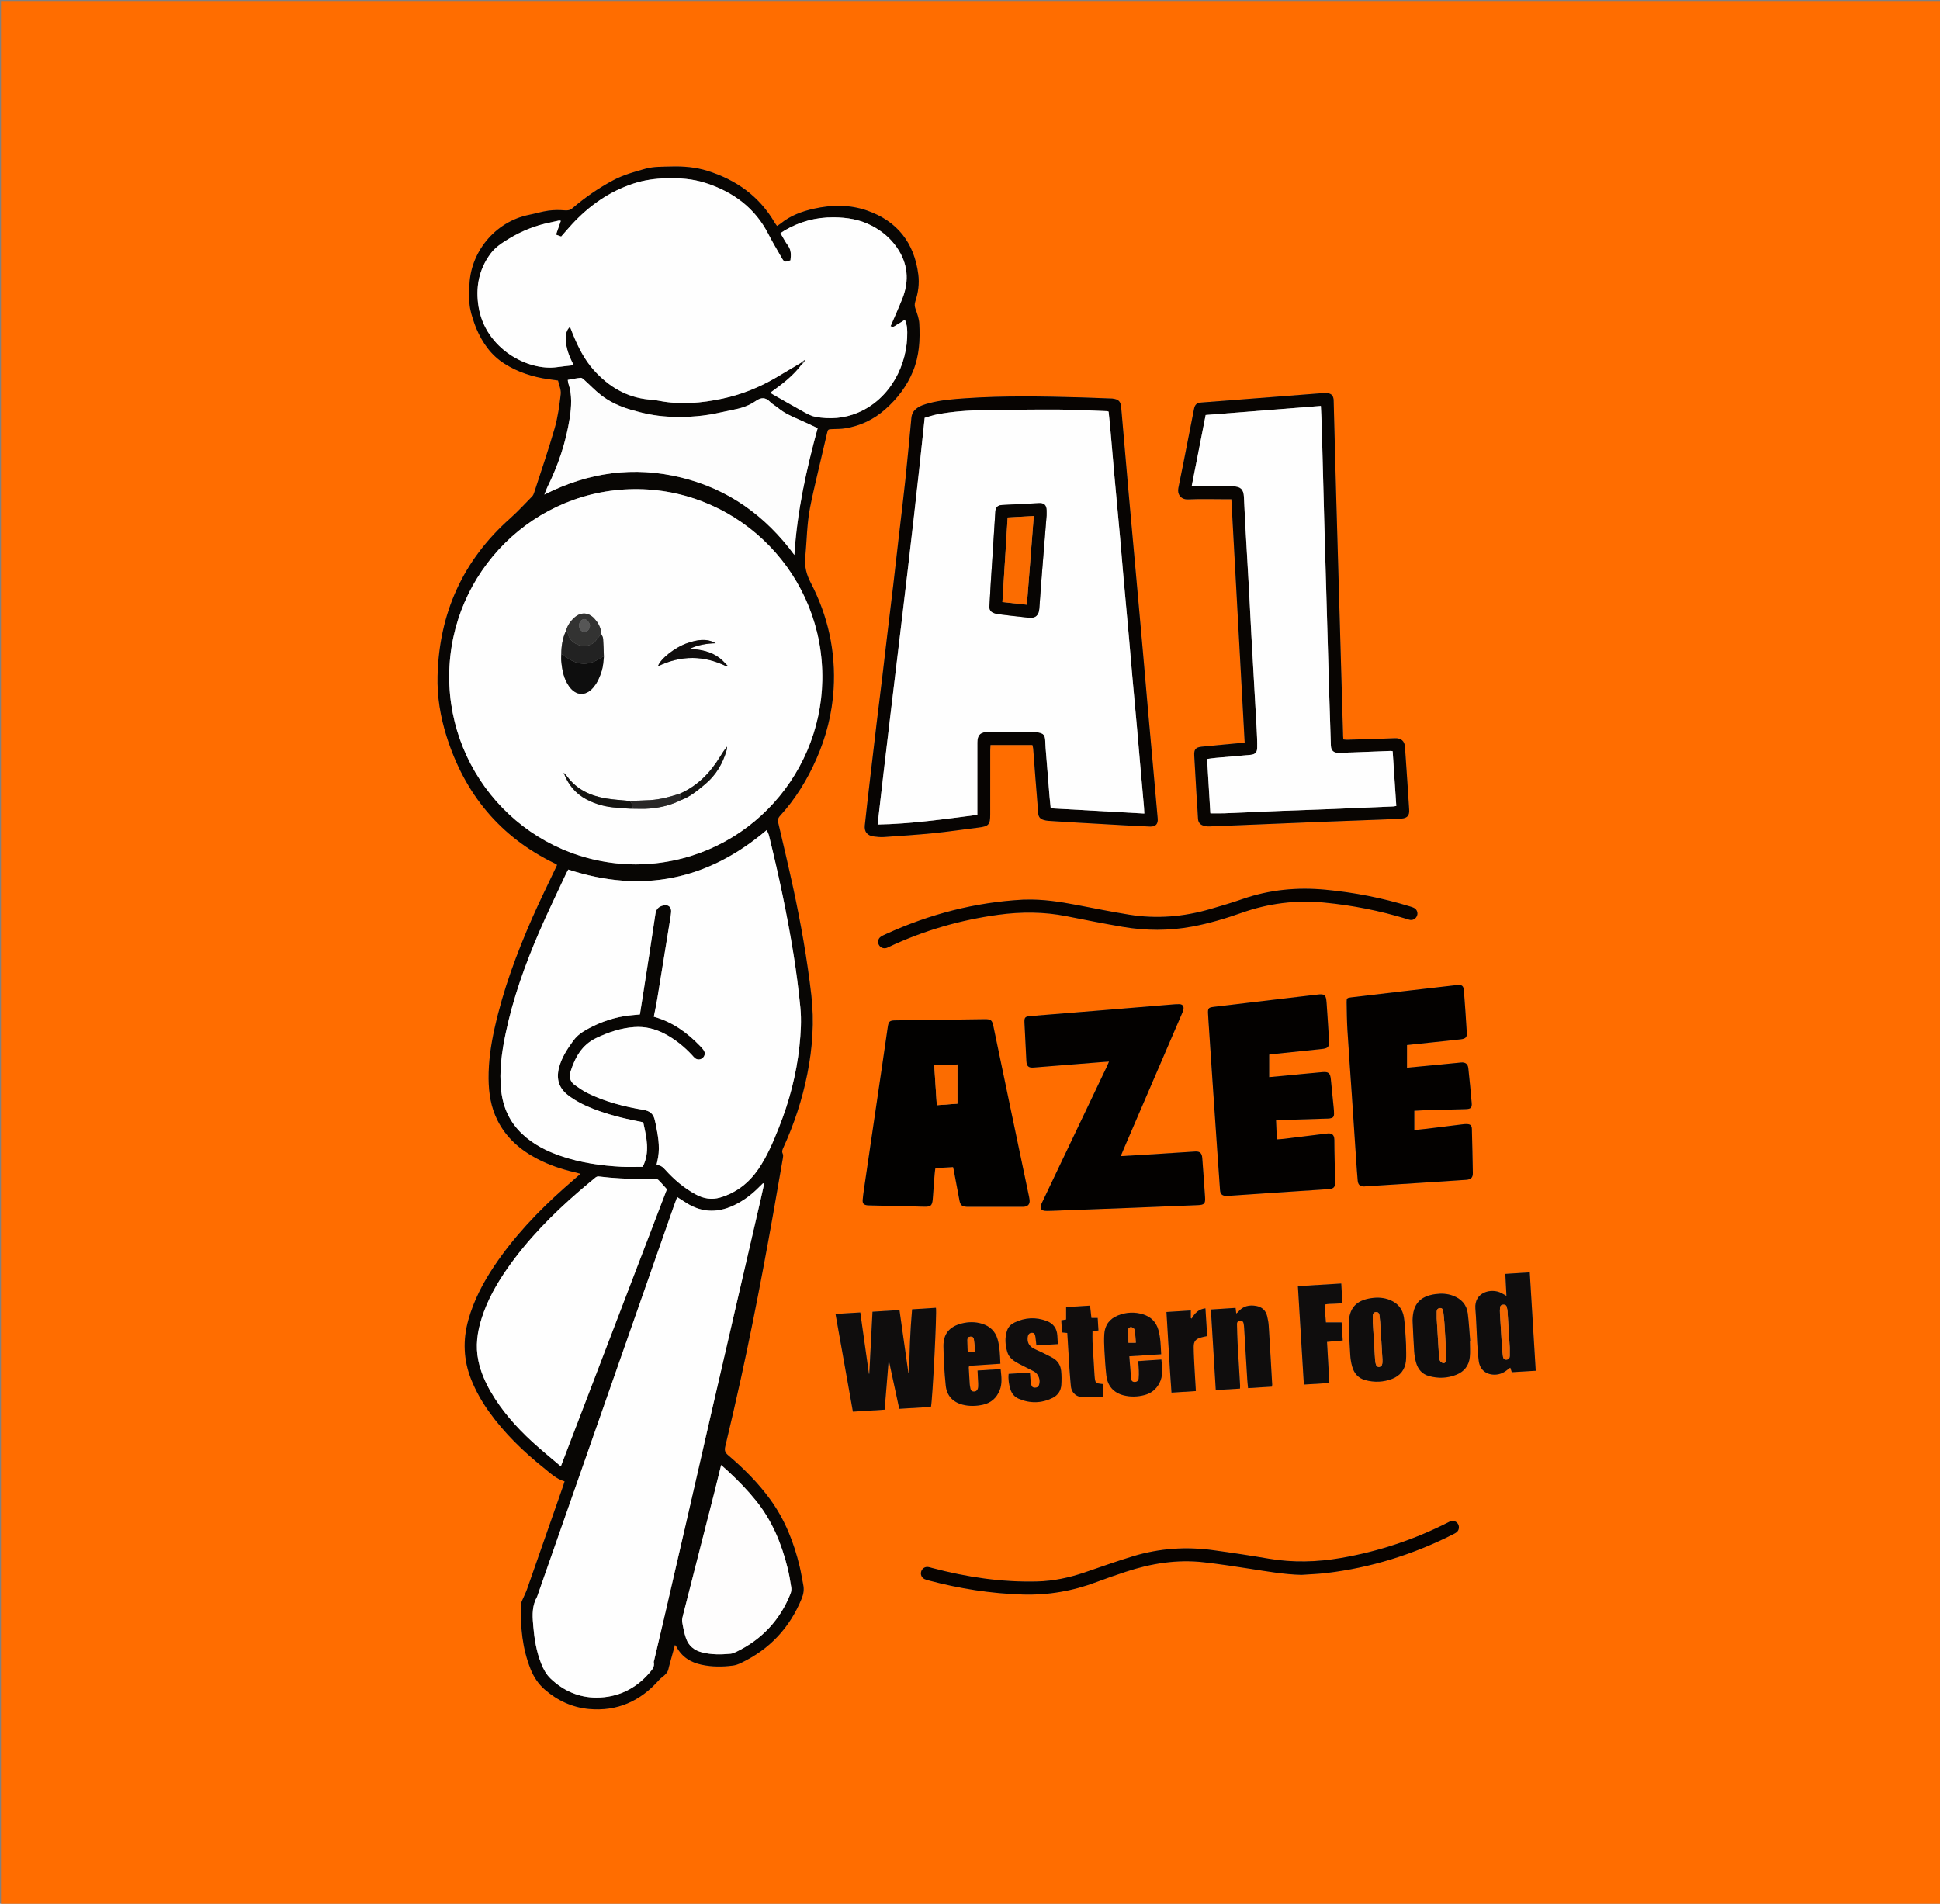 <?xml version="1.0" encoding="utf-8"?>
<!-- Generator: Adobe Illustrator 23.0.1, SVG Export Plug-In . SVG Version: 6.00 Build 0)  -->
<svg version="1.1" id="Layer_1" xmlns="http://www.w3.org/2000/svg" xmlns:xlink="http://www.w3.org/1999/xlink" x="0px" y="0px"
	 viewBox="0 0 3886 3814" style="enable-background:new 0 0 3886 3814;" xml:space="preserve">
<rect x="0" y="0" width="3886" height="3814" fill="#808080" stroke="none"/>
<style type="text/css">
	.st0{fill:#FF6D00;}
	.st1{fill:#080604;}
	.st2{fill:#020100;}
	.st3{fill:#030100;}
	.st4{fill:#070402;}
	.st5{fill:#080502;}
	.st6{fill:#0F0D0D;}
	.st7{fill:#070300;}
	.st8{fill:#100D0D;}
	.st9{fill:#FEFEFE;}
	.st10{fill:#FDFDFD;}
	.st11{fill:#FEFDFD;}
	.st12{fill:#FB6C01;}
	.st13{fill:#F36801;}
	.st14{fill:#0E0E0E;}
	.st15{fill:#222222;}
	.st16{fill:#333332;}
	.st17{fill:#141412;}
	.st18{fill:#292828;}
	.st19{fill:#565656;}
	.st20{fill:#070503;}
</style>
<g>
	<g>
		<path class="st0" d="M2,3816C2,2544.67,2,1273.33,2,2c1295.33,0,2590.67,0,3886,0c0,1271.33,0,2542.67,0,3814
			C2592.67,3816,1297.33,3816,2,3816z M1352.03,3295.39c1.63,2.01,2.61,2.89,3.18,3.98c10.76,20.41,28.43,31.14,50.34,35.81
			c20.76,4.42,41.73,4.37,62.65,1.63c5.49-0.72,11-2.77,16.03-5.18c57.25-27.37,97.82-70.46,121.72-129.32
			c3.65-8.99,4.95-17.83,3.03-27.3c-2.45-12.07-4.23-24.3-7.09-36.27c-11.56-48.38-29.5-94.06-58.95-134.59
			c-24.23-33.35-53.23-62.29-84.53-88.92c-5.87-4.99-7.54-9.38-5.72-17.04c10.81-45.35,21.37-90.77,31.36-136.32
			c32.05-146.12,58.75-293.26,83.95-440.69c0.55-3.19,1.25-7.1-0.05-9.71c-2.35-4.71-0.68-8.21,1.13-12.18
			c21.69-47.46,37.91-96.71,48.08-147.9c10.39-52.3,14.11-105.01,7.97-158.11c-8.34-72.2-20.98-143.71-36.37-214.71
			c-9.38-43.29-19.61-86.4-29.7-129.53c-1.33-5.68-0.92-9.83,3.27-14.4c30.89-33.75,54.49-72.22,72.92-113.99
			c19.68-44.62,31.56-91.18,34.52-139.88c4.57-75.3-11.1-146.5-45.76-213.24c-8.61-16.57-12.73-32.31-10.98-51.09
			c3.09-33.13,3.19-66.56,9.52-99.35c3.97-20.58,8.82-41,13.51-61.44c6.71-29.21,13.61-58.37,20.51-87.54
			c1.97-8.34,2.1-8.17,10.64-8.49c8.64-0.32,17.39-0.23,25.88-1.59c30.29-4.85,56.77-17.43,80.02-37.92
			c24.47-21.57,43.5-46.56,55.84-76.75c12.54-30.69,14.29-62.86,12.45-95.29c-0.55-9.74-4.04-19.52-7.42-28.83
			c-1.96-5.4-2.35-9.91-0.56-15.28c5.89-17.6,8.35-35.87,6.01-54.21c-8.11-63.38-42.08-106.85-102.61-128
			c-34.8-12.16-70.75-11.65-106.45-3.7c-24.2,5.39-47.3,13.84-66.85,29.94c-2.01,1.65-4.34,2.9-7.01,4.64
			c-1.76-2.44-3.46-4.43-4.75-6.65c-30.73-52.78-76.88-85.57-134.35-103.67c-23.78-7.49-48.21-9.51-73.04-8.78
			c-17.29,0.51-34.51-0.23-51.56,4.47c-22.19,6.11-44.24,12.31-64.68,23.2c-29.23,15.57-56.28,34.37-81.41,55.86
			c-4.84,4.14-9.18,4.77-15.29,4.31c-10.86-0.81-21.99-0.9-32.75,0.58c-13.12,1.81-25.93,5.81-38.96,8.41
			c-68.31,13.65-119.46,75.97-119.46,145.74c0,7,0.26,14.01-0.05,20.99c-0.64,14.24,2.49,27.81,6.87,41.17
			c2.18,6.64,4.29,13.33,7.03,19.75c12.28,28.76,29.5,53.54,56.52,70.62c26.96,17.05,56.49,26.5,87.82,30.99
			c6.18,0.89,12.38,1.69,19.38,2.65c2.01,9.28,6.44,18.61,5.43,27.29c-2.7,23.1-5.87,46.46-12.27,68.74
			c-12.49,43.49-27.29,86.31-41.24,129.38c-0.8,2.46-2.04,5.06-3.82,6.86c-14.72,14.96-28.92,30.53-44.57,44.46
			c-94.44,84.05-141.69,189.75-144.89,315.43c-1.04,40.88,5.62,81.06,17.85,120.09c36.31,115.9,107.38,202.37,217.5,255.54
			c1.42,0.69,2.67,1.75,4.14,2.73c-1.01,2.17-1.85,3.97-2.7,5.77c-15.61,33.15-31.94,65.98-46.67,99.51
			c-31.53,71.77-58.82,145.08-75.84,221.84c-7.37,33.26-12.35,66.87-12.06,101.02c0.25,28.92,4.59,57.1,17.73,83.33
			c17.57,35.07,45.57,59.42,79.74,77.3c23.45,12.28,48.35,20.67,74.08,26.68c3.69,0.86,7.34,1.91,12.64,3.3
			c-12.09,10.58-22.65,19.68-33.07,28.95c-52.48,46.67-100.54,97.36-139.8,155.85c-22.38,33.35-40.8,68.66-51.75,107.59
			c-11.5,40.87-9.95,80.99,5.9,120.44c9.11,22.67,21.06,43.8,35.27,63.67c30.88,43.18,68.58,79.77,109.88,112.75
			c12.83,10.25,24.71,22.18,41.62,26.91c-1.06,3.38-1.86,6.23-2.83,9.01c-24.02,68.86-48,137.74-72.2,206.53
			c-2.95,8.4-7.21,16.33-10.68,24.55c-0.88,2.09-1.46,4.46-1.54,6.72c-1.51,44.34,2.49,87.9,19.19,129.53
			c6.29,15.69,15.44,29.55,28.22,40.71c25.34,22.14,55.11,35.91,88.24,39.05c56.7,5.37,103.57-15.7,141.01-58.36
			c3.19-3.63,7.53-6.22,11.04-9.6c2.32-2.24,4.58-4.79,6-7.63c1.46-2.92,1.85-6.37,2.73-9.58
			C1343.99,3324.58,1347.87,3310.51,1352.03,3295.39z M1909.06,2338.12c0.6,2.52,0.96,3.78,1.21,5.07
			c3.89,20.6,7.78,41.2,11.64,61.81c1.76,9.39,5.01,12.23,14.73,12.71c1.33,0.07,2.66,0.02,4,0.02c34.98,0,69.95,0,104.93,0
			c2,0,4.02,0.15,5.99-0.08c7.9-0.92,11.59-5.62,10.76-13.63c-0.21-1.98-0.51-3.97-0.92-5.92c-11.6-55.37-23.24-110.72-34.82-166.09
			c-12.26-58.63-24.49-117.26-36.69-175.9c-2.62-12.59-4.84-14.44-18.23-14.26c-59.29,0.78-118.57,1.58-177.86,2.36
			c-12.09,0.16-13.93,1.97-15.67,14.31c-3.67,26.03-7.52,52.04-11.34,78.06c-5.56,37.87-11.15,75.74-16.73,113.6
			c-5.81,39.51-11.65,79.03-17.41,118.55c-1.68,11.52-3.54,23.04-4.58,34.63c-0.72,8.09,2.18,10.77,10.24,11.47
			c2.32,0.2,4.66,0.15,6.99,0.21c35.3,0.84,70.59,1.66,105.89,2.51c13.36,0.32,16.07-2,17.23-15.81
			c1.38-16.59,2.46-33.21,3.75-49.81c0.3-3.84,0.95-7.65,1.46-11.62C1885.86,2339.54,1897.09,2338.86,1909.06,2338.12z
			 M2244.93,2316.2c2.41-5.76,4.26-10.28,6.19-14.76c38.55-89.63,77.11-179.26,115.64-268.9c1.44-3.35,3-6.75,3.74-10.29
			c1.34-6.44-1.82-10.47-8.35-10.56c-5.65-0.08-11.32,0.46-16.96,0.92c-45.16,3.7-90.3,7.48-135.46,11.16
			c-48.48,3.95-96.96,7.8-145.44,11.76c-11.02,0.9-12.66,2.59-12.17,13.55c1.13,25.63,2.45,51.25,3.84,76.87
			c0.56,10.29,4.48,13.53,14.63,12.72c46.49-3.72,92.98-7.44,139.47-11.16c3.22-0.26,6.44-0.43,11.43-0.77
			c-2.13,4.85-3.47,8.14-4.99,11.34c-33.23,69.75-66.48,139.5-99.72,209.25c-10.03,21.04-20.12,42.06-30.05,63.15
			c-5.05,10.73-1.86,15.52,10.2,15.49c6.66-0.02,13.33-0.29,19.99-0.54c51.61-1.94,103.22-3.87,154.83-5.88
			c42.62-1.66,85.23-3.37,127.84-5.16c12.76-0.54,15.1-3.06,14.26-15.93c-1.72-26.26-3.67-52.51-5.63-78.76
			c-0.71-9.48-4.85-13.31-14.07-12.74c-32.92,2.01-65.83,4.22-98.75,6.29C2279.14,2314.28,2262.88,2315.16,2244.93,2316.2z
			 M2542.24,2112.77c2.26-0.35,3.84-0.66,5.44-0.82c33.14-3.43,66.28-6.84,99.42-10.28c13.37-1.39,15.85-4.15,15.03-17.81
			c-1.49-24.95-3.07-49.89-4.87-74.82c-1.2-16.61-3.66-18.24-19.84-16.29c-43.66,5.25-87.34,10.3-131.01,15.44
			c-25.15,2.96-50.3,5.84-75.42,8.99c-10.47,1.31-11.66,2.9-11.14,13.61c0.55,11.31,1.39,22.62,2.14,33.92
			c2.29,34.58,4.58,69.16,6.92,103.74c3.01,44.55,6.07,89.1,9.13,133.64c1.87,27.26,3.74,54.52,5.74,81.77
			c0.62,8.51,4.24,11.82,12.68,12.01c3.32,0.07,6.66-0.28,9.98-0.51c25.6-1.73,51.2-3.52,76.8-5.22
			c39.23-2.61,78.47-5.13,117.7-7.79c10.55-0.72,13.66-3.99,13.48-14.33c-0.48-27.99-1.57-55.98-1.59-83.97
			c-0.01-11.84-6.09-14.21-14.84-13.1c-28.42,3.6-56.86,7.07-85.31,10.52c-4.78,0.58-9.61,0.79-15.05,1.22
			c-0.57-13.49-1.07-25.63-1.6-38.26c4.12-0.25,7.05-0.49,9.99-0.59c29.98-0.93,59.96-1.82,89.95-2.74
			c2.66-0.08,5.35-0.07,7.98-0.47c6.12-0.93,8.14-3.06,8.23-9.2c0.07-4.32-0.36-8.66-0.78-12.97c-1.82-18.57-3.79-37.12-5.57-55.69
			c-1.22-12.78-4.41-15.92-17.12-14.81c-25.23,2.2-50.42,4.78-75.63,7.17c-10.11,0.96-20.24,1.84-30.83,2.8
			C2542.24,2142.44,2542.24,2128.18,2542.24,2112.77z M2818.35,2139.03c0-15.97,0-30.45,0-45.42c18.14-1.92,35.68-3.76,53.22-5.62
			c18.22-1.93,36.46-3.72,54.65-5.86c9.4-1.11,12.46-4.22,11.95-12.51c-1.73-28.27-3.6-56.53-5.81-84.76
			c-0.8-10.19-4.21-12.48-14.45-11.31c-37.4,4.28-74.79,8.57-112.18,12.93c-33.09,3.85-66.16,7.78-99.24,11.69
			c-8.27,0.98-9.19,1.66-9.05,9.82c0.32,18.65,0.44,37.33,1.58,55.94c2.67,43.56,5.93,87.09,8.87,130.64
			c2.99,44.21,5.85,88.43,8.82,132.65c0.85,12.63,1.75,25.26,2.87,37.87c0.74,8.38,4.64,11.82,12.82,11.89
			c1.66,0.01,3.32-0.32,4.98-0.43c35.25-2.24,70.49-4.45,105.74-6.71c31.25-2.01,62.51-4.03,93.76-6.14
			c9.59-0.65,13.5-4.46,13.35-13.69c-0.48-29.32-1.14-58.64-1.93-87.96c-0.2-7.55-2.98-9.9-10.62-10.08
			c-2.32-0.06-4.67,0.11-6.98,0.4c-24.13,2.97-48.25,6.02-72.39,8.96c-8.07,0.98-16.18,1.72-25.33,2.69c0-13.62,0-25.84,0-38.76
			c5.58-0.28,11.2-0.67,16.83-0.84c28.65-0.84,57.3-1.61,85.94-2.43c10.37-0.3,13-2.56,12.17-12.42
			c-1.96-23.23-4.28-46.44-6.78-69.62c-0.91-8.45-5.9-12.12-14.52-11.34c-15.26,1.38-30.49,3.05-45.75,4.52
			C2860.35,2135.09,2839.8,2137,2818.35,2139.03z M2067.99,1492.54c0.62,2.83,1.39,5.05,1.57,7.32c1.51,19.26,2.86,38.53,4.37,57.78
			c1.87,23.89,3.97,47.77,5.67,71.68c0.5,6.96,3.81,11.19,10.2,13.15c3.14,0.96,6.43,1.73,9.69,1.96
			c17.28,1.2,34.57,2.24,51.86,3.24c33.25,1.93,66.51,3.83,99.76,5.67c17.63,0.98,35.25,2.03,52.89,2.62
			c11.02,0.37,15.92-5.4,14.95-16.03c-3.1-34.15-6.07-68.31-9.13-102.47c-3.18-35.48-6.46-70.95-9.59-106.44
			c-3.72-42.12-7.26-84.26-10.99-126.39c-4.4-49.75-8.89-99.49-13.37-149.23c-5.11-56.7-10.31-113.4-15.35-170.11
			c-4.97-56.05-9.83-112.11-14.63-168.18c-1.1-12.84-4.82-17.07-17.52-18.61c-1.98-0.24-3.99-0.15-5.99-0.23
			c-19.64-0.72-39.27-1.59-58.92-2.14c-76.28-2.13-152.56-3.47-228.79,1.72c-24.91,1.7-49.83,3.54-74.1,10
			c-9.01,2.4-17.96,5.09-25.41,11.14c-5.71,4.64-8.84,10.54-9.54,17.91c-3.98,41.75-7.77,83.51-12.19,125.21
			c-4.14,39.04-9.01,78.01-13.51,117.02c-3.51,30.43-6.87,60.88-10.46,91.3c-4.48,38.01-9.16,76.01-13.7,114.01
			c-2.84,23.81-5.54,47.63-8.41,71.43c-3.71,30.73-7.61,61.45-11.3,92.18c-4.44,37.02-8.78,74.04-13.08,111.08
			c-3.65,31.42-7.35,62.84-10.67,94.3c-1.39,13.18,5,20.78,18.16,22.38c6.6,0.8,13.34,1.57,19.93,1.12
			c33.21-2.3,66.45-4.44,99.56-7.74c29.8-2.97,59.44-7.51,89.19-11.11c21.3-2.58,24.31-5.65,24.32-26.8
			c0.02-42.66,0-85.31,0.03-127.97c0-3.51,0.34-7.01,0.53-10.76C2012.4,1492.54,2039.66,1492.54,2067.99,1492.54z M2493.19,1487.59
			c-4.01,0.49-6.29,0.83-8.58,1.05c-25.87,2.44-51.76,4.64-77.6,7.37c-12.25,1.29-15.5,5.5-14.84,17.81
			c1.44,26.95,3.04,53.88,4.65,80.82c0.9,14.96,2.23,29.91,2.83,44.88c0.26,6.47,2.92,11.27,8.38,13.61
			c4.36,1.87,9.56,2.76,14.32,2.57c75.91-2.98,151.8-6.27,227.7-9.34c43.28-1.75,86.57-3.23,129.86-4.88
			c9.32-0.36,18.66-0.62,27.94-1.51c11.48-1.1,15.65-6.61,14.81-17.93c-0.98-13.29-1.67-26.6-2.56-39.89
			c-1.91-28.59-3.76-57.18-5.83-85.75c-0.87-11.95-7.88-17.79-19.74-17.38c-31.97,1.1-63.94,2.12-95.92,3.1
			c-2.5,0.08-5.02-0.41-7.84-0.67c-0.2-2.68-0.42-4.62-0.48-6.58c-2-69.28-3.99-138.57-5.98-207.85c-2.67-92.93-5.4-185.86-8-278.8
			c-1.71-60.96-3.23-121.92-4.84-182.89c-0.04-1.67,0.02-3.35-0.16-5c-0.91-8.03-4.84-12.06-12.83-12.56
			c-4.64-0.29-9.34-0.12-13.98,0.23c-25.58,1.92-51.15,3.99-76.72,5.97c-53.81,4.16-107.61,8.26-161.42,12.45
			c-9.28,0.72-12.81,3.88-14.71,13.26c-3.7,18.27-7.18,36.59-10.79,54.89c-6.77,34.3-13.31,68.65-20.48,102.87
			c-2.64,12.62,4.77,23.67,19.37,23.01c25.28-1.14,50.65-0.32,75.98-0.31c3.25,0,6.51,0,10.78,0
			C2475.44,1162.97,2484.29,1324.85,2493.19,1487.59z M1673.6,2632.36c11.75,66.02,23.22,130.45,34.85,195.77
			c21.58-1.36,42.33-2.67,63.56-4.02c2.68-32.78,5.27-64.44,7.86-96.09c0.39,0.06,0.77,0.12,1.16,0.19
			c6.7,31.15,13.4,62.3,20.26,94.22c22.06-1.32,42.91-2.56,63.53-3.8c3.28-17.1,12-189.55,9.95-198.55c-15.64,1-31.4,2-47.76,3.04
			c-3.7,42.84-5.53,84.69-5.54,126.64c-0.66,0.04-1.32,0.09-1.97,0.13c-5.91-41.61-11.82-83.22-17.8-125.36
			c-18.42,1.17-35.56,2.26-54.01,3.43c-2.16,41.93-4.28,83.08-6.4,124.23c-0.25,0.04-0.5,0.09-0.75,0.13
			c-5.72-40.68-11.45-81.36-17.29-122.94C1706.6,2630.38,1690.78,2631.33,1673.6,2632.36z M2053.36,1802.38
			c-1.33,0-2.67-0.06-4,0.01c-96,5.13-187.31,28.98-274.61,68.84c-3.63,1.66-7.39,3.23-10.61,5.52c-5.23,3.71-6.56,10.6-3.69,16.08
			c2.87,5.48,9.19,8.13,15.3,6.29c1.58-0.48,3.06-1.31,4.57-2.02c69.88-32.86,143.17-54.13,219.66-64.5
			c45.57-6.18,90.98-6.14,136.27,2.88c37.24,7.42,74.51,14.76,111.93,21.21c46.69,8.05,93.48,8.24,140.21-0.49
			c33.83-6.32,66.71-16.13,99.05-27.57c53.67-18.97,108.59-25.88,165.27-20.4c55.92,5.41,110.72,16.14,164.42,32.56
			c2.55,0.78,5.08,1.81,7.69,2.14c6.37,0.81,11.93-2.97,13.83-9.04c1.75-5.58-0.37-11.6-5.69-14.62c-2.85-1.62-6.14-2.52-9.31-3.5
			c-54.97-16.86-111.07-27.87-168.33-33.27c-56.86-5.36-112.38-0.19-166.54,18.69c-21.05,7.34-42.5,13.61-63.91,19.86
			c-53.54,15.63-108.02,20.33-163.19,11.36c-35.17-5.71-70.13-12.74-105.13-19.45C2122.45,1806.43,2088.24,1801.24,2053.36,1802.38z
			 M2606.98,3155.1c16.6-1.18,33.29-1.7,49.8-3.66c89.23-10.61,173.68-37.12,253.84-77.51c2.66-1.34,5.41-2.74,7.63-4.67
			c4.33-3.77,5.25-10.57,2.57-15.58c-2.74-5.11-8.65-7.74-14.44-6.19c-1.9,0.51-3.69,1.49-5.46,2.39
			c-67.89,34.57-139.35,58.29-214.43,71.32c-48.36,8.39-96.63,9.69-145.19,1.43c-37.1-6.31-74.33-11.98-111.62-17.05
			c-53.86-7.32-107.21-3.7-159.28,11.96c-33.14,9.97-65.72,21.85-98.52,32.94c-30.47,10.3-61.54,16.96-93.87,17.83
			c-71.92,1.94-142.14-8.76-211.42-27.11c-2.57-0.68-5.14-1.61-7.76-1.87c-6.49-0.65-11.85,3.14-13.65,9.28
			c-1.73,5.93,0.97,12.15,6.88,14.99c2.67,1.29,5.64,2.02,8.54,2.79c61.42,16.25,123.72,26.11,187.36,28.07
			c51.44,1.58,100.8-6.92,148.78-25.1c19.3-7.31,38.86-13.99,58.46-20.47c50.55-16.7,102.29-25.08,155.54-19.09
			c31.42,3.54,62.71,8.4,93.97,13.22C2538.63,3148.27,2572.43,3154.35,2606.98,3155.1z M3076.22,2746.14
			c-4.02-66.22-7.96-131.22-11.96-197.11c-16.88,1.08-32.61,2.08-48.91,3.12c0.78,15.29,1.49,29.15,2.24,44.05
			c-3.95-2.21-7.02-4.04-10.19-5.69c-20.12-10.52-54.79-1.87-52.05,31.4c1.86,22.57,2.31,45.25,3.64,67.86
			c0.72,12.3,1.51,24.62,3.09,36.83c2.22,17.17,14.22,27.2,31.3,27.39c11.37,0.12,20.58-4.6,28.75-12.02c0.88-0.8,2.1-1.24,3.26-1.9
			c1.03,3.22,1.9,5.97,2.86,8.98C3044.02,2748.08,3059.28,2747.16,3076.22,2746.14z M2483.77,2781.96c0.14-2.87,0.33-4.19,0.25-5.5
			c-1.67-28.58-3.46-57.16-5.01-85.75c-0.68-12.62-0.94-25.27-1.22-37.92c-0.1-4.29,2.1-6.83,6.66-6.98
			c4.17-0.14,6.04,2.34,6.7,5.95c0.53,2.94,0.81,5.93,0.99,8.92c2.11,34.56,4.15,69.12,6.28,103.68c0.32,5.25,0.97,10.48,1.56,16.6
			c16.45-1.02,32.17-1.99,47.7-2.95c0.35-2.32,0.68-3.29,0.62-4.24c-2.26-39.22-4.47-78.44-6.95-117.65
			c-0.42-6.6-1.63-13.23-3.21-19.66c-2.73-11.13-10.41-17.94-21.34-20c-14.21-2.67-27.21,0-36.89,12.07
			c-0.85,1.07-2.15,1.78-3.61,2.96c-0.47-4.11-0.83-7.3-1.27-11.22c-16.67,1.08-32.7,2.11-49.5,3.2c3.3,54.4,6.51,107.4,9.78,161.33
			C2452.11,2783.82,2467.6,2782.91,2483.77,2781.96z M2816.44,2693.53c-0.42-7.38-0.8-16.69-1.52-25.98
			c-0.74-9.61-1.34-19.27-2.82-28.78c-2.56-16.48-12.18-27.73-27.44-34.12c-12.34-5.16-25.32-5.81-38.29-3.86
			c-30.5,4.59-44.1,20.4-44.76,51.2c-0.02,1-0.06,2-0.01,3c0.98,19.94,1.75,39.9,3.09,59.82c0.51,7.59,1.72,15.27,3.76,22.6
			c3.79,13.66,12.07,23.66,26.31,27.48c18.21,4.89,36.32,4.3,53.91-2.53c16.31-6.33,25.83-18.7,27.59-36.03
			C2817.29,2716.14,2816.44,2705.76,2816.44,2693.53z M2944.36,2687.17c0.22-0.02,0.44-0.03,0.66-0.05
			c-1.57-18.56-2.57-37.19-4.87-55.65c-2.21-17.79-12.96-29.37-29.63-35.62c-11.54-4.33-23.51-4.82-35.45-3.17
			c-30.86,4.27-44.86,20.41-45.46,51.61c-0.01,0.67-0.04,1.33-0.01,2c0.99,20.28,1.76,40.57,3.12,60.82
			c0.51,7.59,1.73,15.28,3.81,22.58c3.75,13.23,11.74,23.08,25.56,26.98c18.88,5.32,37.65,4.61,55.77-2.8
			c15.39-6.29,24.58-18.32,26.31-34.84C2945.26,2708.52,2944.36,2697.8,2944.36,2687.17z M2326.39,2723.76
			c-8.62,0.55-15.9,1-23.18,1.48c-7.52,0.5-15.04,1.02-23.26,1.58c0.49,6.95,1.09,12.89,1.27,18.84c0.16,5.3,0.17,10.65-0.34,15.92
			c-0.44,4.57-3.44,7.08-8.17,7.07c-4.51-0.01-6.65-2.7-7-6.88c-1.23-14.51-2.36-29.03-3.61-44.54c21.84-1.41,42.58-2.74,63.87-4.11
			c-0.99-17.07-1.22-33.02-5.57-48.58c-4.52-16.16-15.02-26.5-30.74-31.37c-16.78-5.2-33.58-4.39-49.93,2.05
			c-17.18,6.76-26.73,19.53-27.76,37.96c-0.58,10.28-0.34,20.65,0.24,30.94c0.98,17.29,1.97,34.61,3.96,51.79
			c2.41,20.81,14.73,34.47,34.37,39.45c14.18,3.6,28.39,3.14,42.5-0.63c13.32-3.56,22.92-11.6,29.37-23.77
			C2330.27,2756.13,2327.81,2740.64,2326.39,2723.76z M2003.84,2732.11c-0.78-17.04-1.1-32.93-5.41-48.45
			c-4.59-16.53-15.49-26.86-31.62-31.73c-13.38-4.04-27-3.88-40.47-0.47c-24.32,6.16-36.79,20.56-36.52,45.63
			c0.28,26.27,1.95,52.59,4.58,78.73c2.03,20.15,14.09,33.33,34.09,38.4c13.49,3.42,27.05,2.97,40.57-0.03
			c16.25-3.61,27.2-13.54,33.36-28.75c5.59-13.8,3.39-27.88,1.94-42.6c-16.06,1-30.84,1.91-46.24,2.87
			c0.26,5.56,0.47,9.83,0.66,14.11c0.26,5.98,0.92,11.99,0.62,17.94c-0.35,6.85-3.64,10.22-8.69,10.09
			c-5.83-0.15-6.68-4.52-7.39-8.95c-0.32-1.97-0.75-3.94-0.88-5.92c-0.71-10.97-1.37-21.94-1.95-32.91
			c-0.06-1.18,0.51-2.4,0.84-3.85C1962,2734.85,1982.22,2733.52,2003.84,2732.11z M2020.42,2752.43
			c-1.14,10.83,0.51,20.54,3.31,30.14c2.67,9.17,8.3,16.02,17.05,19.74c22.71,9.65,45.42,9.15,67.56-1.66
			c10.59-5.17,16.77-14.34,17.57-26.15c0.63-9.25,0.63-18.66-0.31-27.87c-1.13-11.11-6.46-20.3-16.5-25.97
			c-6.65-3.76-13.55-7.08-20.41-10.46c-6.27-3.08-12.81-5.64-18.91-9.01c-8.91-4.92-12.51-12.71-11.16-22.53
			c0.75-5.48,3.47-8.39,8.03-8.57c4.58-0.18,6.62,2.07,7.47,8.56c0.72,5.48,1.27,10.98,1.93,16.82c14.88-0.94,28.63-1.8,42.9-2.7
			c-0.4-6.64-0.77-11.92-1.04-17.2c-0.72-14.2-8.13-24.06-20.96-28.96c-21.86-8.34-43.72-7.22-64.86,2.99
			c-6.78,3.27-12.15,8.34-14.69,15.64c-5.01,14.38-3.93,28.8,0.25,43.18c3.48,11.99,12.96,18.17,23.06,23.57
			c9.97,5.34,20.23,10.14,30.24,15.42c9.26,4.88,13.84,17.42,10.31,27.24c-1.46,4.08-4.49,5.46-8.55,5.44
			c-3.97-0.03-6.25-2.1-6.93-5.83c-0.77-4.24-1.36-8.52-1.85-12.81c-0.41-3.54-0.55-7.11-0.89-11.72
			C2048.33,2750.67,2034.55,2751.54,2020.42,2752.43z M2658.14,2688.37c11.13-1.01,20.96-1.9,31.47-2.85
			c-0.79-12.54-1.53-24.32-2.27-36.16c-10.78,0-20.88,0-31.45,0c-0.49-12.29-3.07-23.97-1.27-36.04c11.54-2.36,23-0.26,34.25-3.15
			c-0.75-13.17-1.45-25.38-2.22-38.72c-29.29,1.77-57.65,3.48-86.84,5.25c4.01,66.11,7.95,131.1,11.95,197.13
			c17.26-1.05,33.65-2.05,51.06-3.11C2661.24,2742.79,2659.72,2716,2658.14,2688.37z M2137.86,2670.47
			c1.47,24.39,2.8,47.94,4.33,71.47c0.76,11.61,1.81,23.2,2.85,34.79c1.38,15.28,13.05,22.47,24.74,22.69
			c13.17,0.25,26.37-0.81,40.52-1.34c-0.49-9.34-0.91-17.41-1.31-25.26c-15.04-1.6-15.04-1.6-16.46-16.15
			c-0.13-1.32-0.19-2.65-0.27-3.98c-1.3-21.25-2.7-42.49-3.83-63.75c-0.38-7.19-0.06-14.42-0.06-22.14c3.8-0.45,7.31-0.87,11.9-1.42
			c-0.52-8.55-1.01-16.57-1.52-25.02c-4.92,0-8.47,0-12.55,0c-0.91-8.21-1.78-15.99-2.75-24.66c-16.42,1.01-32.17,1.97-47.94,2.94
			c0,8.81,0,16.66,0,24.88c-3.14,0.53-5.95,1.01-9.63,1.63c0.46,8.33,0.88,16.17,1.32,24.17
			C2131.02,2669.74,2133.94,2670.05,2137.86,2670.47z M2395.43,2786.9c-0.91-15.28-1.82-28.87-2.51-42.47
			c-0.77-15.29-1.74-30.59-1.87-45.89c-0.09-11.38,4.17-16.15,15.14-19.18c3.73-1.03,7.56-1.7,11.9-2.67
			c-1.19-18.68-2.33-36.78-3.52-55.53c-13.94,1.63-21.53,9.93-27.57,20.49c-0.57-0.35-1.13-0.69-1.7-1.04c0-4.76,0-9.52,0-15.22
			c-16.78,1.06-32.53,2.06-48.77,3.08c3.48,54.46,6.07,107.79,10.09,161.52C2363.43,2788.93,2378.94,2787.95,2395.43,2786.9z"/>
		<path class="st1" d="M1352.03,3295.39c-4.16,15.12-8.04,29.19-11.91,43.27c-0.88,3.21-1.27,6.66-2.73,9.58
			c-1.42,2.84-3.68,5.39-6,7.63c-3.51,3.38-7.85,5.97-11.04,9.6c-37.44,42.66-84.32,63.73-141.01,58.36
			c-33.13-3.14-62.9-16.91-88.24-39.05c-12.78-11.16-21.93-25.02-28.22-40.71c-16.69-41.64-20.69-85.19-19.19-129.53
			c0.08-2.26,0.66-4.63,1.54-6.72c3.47-8.22,7.73-16.15,10.68-24.55c24.2-68.8,48.17-137.67,72.2-206.53
			c0.97-2.79,1.78-5.63,2.83-9.01c-16.92-4.74-28.79-16.67-41.62-26.91c-41.3-32.99-78.99-69.58-109.88-112.75
			c-14.21-19.86-26.16-40.99-35.27-63.67c-15.85-39.45-17.41-79.57-5.9-120.44c10.96-38.93,29.37-74.24,51.75-107.59
			c39.26-58.5,87.32-109.18,139.8-155.85c10.42-9.27,20.98-18.38,33.07-28.95c-5.3-1.39-8.95-2.43-12.64-3.3
			c-25.73-6.01-50.63-14.4-74.08-26.68c-34.18-17.89-62.18-42.24-79.74-77.3c-13.14-26.24-17.48-54.41-17.73-83.33
			c-0.29-34.16,4.68-67.76,12.06-101.02c17.02-76.76,44.31-150.07,75.84-221.84c14.73-33.53,31.06-66.36,46.67-99.51
			c0.85-1.8,1.68-3.61,2.7-5.77c-1.47-0.98-2.72-2.04-4.14-2.73c-110.12-53.17-181.19-139.64-217.5-255.54
			c-12.23-39.03-18.89-79.21-17.85-120.09c3.21-125.68,50.46-231.38,144.89-315.43c15.65-13.93,29.85-29.5,44.57-44.46
			c1.78-1.8,3.02-4.41,3.82-6.86c13.94-43.07,28.74-85.89,41.24-129.38c6.4-22.28,9.57-45.64,12.27-68.74
			c1.02-8.69-3.42-18.01-5.43-27.29c-7-0.95-13.19-1.76-19.38-2.65c-31.33-4.49-60.86-13.94-87.82-30.99
			c-27.02-17.09-44.24-41.87-56.52-70.62c-2.74-6.41-4.86-13.11-7.03-19.75c-4.38-13.36-7.52-26.92-6.87-41.17
			c0.32-6.98,0.05-14,0.05-20.99c0-69.77,51.15-132.09,119.46-145.74c13.03-2.6,25.84-6.6,38.96-8.41
			c10.76-1.48,21.89-1.39,32.75-0.58c6.11,0.45,10.45-0.17,15.29-4.31c25.13-21.5,52.18-40.29,81.41-55.86
			c20.44-10.89,42.5-17.08,64.68-23.2c17.05-4.7,34.27-3.96,51.56-4.47c24.83-0.73,49.26,1.29,73.04,8.78
			c57.46,18.1,103.62,50.88,134.35,103.67c1.29,2.22,2.99,4.21,4.75,6.65c2.66-1.75,5-2.99,7.01-4.64
			c19.55-16.1,42.64-24.54,66.85-29.94c35.7-7.96,71.65-8.46,106.45,3.7c60.53,21.15,94.5,64.62,102.61,128
			c2.35,18.33-0.12,36.61-6.01,54.21c-1.8,5.37-1.4,9.88,0.56,15.28c3.38,9.31,6.86,19.09,7.42,28.83
			c1.84,32.43,0.09,64.6-12.45,95.29c-12.33,30.18-31.36,55.18-55.84,76.75c-23.25,20.49-49.74,33.07-80.02,37.92
			c-8.5,1.36-17.24,1.26-25.88,1.59c-8.55,0.32-8.67,0.15-10.64,8.49c-6.9,29.17-13.8,58.33-20.51,87.54
			c-4.7,20.44-9.54,40.86-13.51,61.44c-6.33,32.79-6.43,66.23-9.52,99.35c-1.75,18.78,2.37,34.53,10.98,51.09
			c34.66,66.74,50.34,137.94,45.76,213.24c-2.96,48.7-14.84,95.26-34.52,139.88c-18.43,41.77-42.03,80.24-72.92,113.99
			c-4.19,4.58-4.6,8.73-3.27,14.4c10.09,43.13,20.32,86.24,29.7,129.53c15.38,71,28.03,142.51,36.37,214.71
			c6.14,53.1,2.42,105.8-7.97,158.11c-10.17,51.2-26.39,100.45-48.08,147.9c-1.81,3.97-3.48,7.47-1.13,12.18
			c1.3,2.61,0.6,6.51,0.05,9.71c-25.2,147.43-51.9,294.57-83.95,440.69c-9.99,45.54-20.55,90.96-31.36,136.32
			c-1.82,7.66-0.15,12.05,5.72,17.04c31.3,26.63,60.3,55.57,84.53,88.92c29.45,40.52,47.39,86.21,58.95,134.59
			c2.86,11.97,4.64,24.2,7.09,36.27c1.92,9.47,0.62,18.31-3.03,27.3c-23.9,58.86-64.47,101.95-121.72,129.32
			c-5.04,2.41-10.55,4.46-16.03,5.18c-20.92,2.74-41.89,2.79-62.65-1.63c-21.91-4.66-39.58-15.39-50.34-35.81
			C1354.64,3298.28,1353.66,3297.4,1352.03,3295.39z M1604.96,726.5c0.61,0.78,1.21,1.56,1.82,2.34
			c-16.93,23.57-39.84,40.67-63.46,57.67c1.53,1.26,2.4,2.22,3.47,2.83c21.39,12.21,42.69,24.57,64.27,36.44
			c6.95,3.82,14.35,7.76,22,9.18c29.04,5.38,57.69,3.34,85.18-8.19c65.77-27.56,100.13-97.23,99.06-161.25
			c-0.13-7.94-0.66-16.39-4.8-24.98c-5.35,3.38-9.59,6.6-14.28,8.87c-4.22,2.04-7.79,7.54-14.28,4.07
			c8.08-18.9,16.31-37.04,23.65-55.53c14.29-36.05,10.95-70.49-11.32-102.52c-12.97-18.66-30.07-32.84-50.19-43.32
			c-23.87-12.44-49.38-16.52-76.17-16.72c-35.3-0.26-67.75,8.45-98.03,26.14c-2.78,1.63-5.41,3.51-8.57,5.58
			c5.2,8.65,9.4,17.03,14.89,24.46c7.04,9.51,6.39,19.63,5.18,30c-11.91,4.08-12.3,4.08-17.97-5.79
			c-8.79-15.3-17.91-30.45-25.91-46.16c-27-53.05-70.87-85.24-126.37-103.14c-25.6-8.25-52.02-10.08-78.81-9.35
			c-22.46,0.61-44.49,3.71-65.74,10.71c-48.21,15.88-88.36,44.23-122.62,81.27c-7.41,8.01-14.46,16.34-21.89,24.76
			c-3.59-1.32-6.84-2.51-10.3-3.79c3.4-9.77,6.49-18.67,9.6-27.62c-1.81-0.47-2.47-0.86-3.02-0.74c-5.86,1.25-11.68,2.72-17.56,3.87
			c-29.68,5.85-57.35,16.92-83.17,32.52c-13.69,8.27-27.34,17.01-36.99,30.07c-23.69,32.03-30.37,68.05-23.93,106.99
			c13.78,83.33,98.49,128.51,156.85,120.37c10.73-1.5,21.53-2.52,32.1-3.74c0.13-1.54,0.42-2.29,0.19-2.81
			c-0.93-2.12-2.06-4.16-3.05-6.26c-6.89-14.59-11.83-29.73-11.4-46.07c0.2-7.76,1.16-15.54,8.36-21.98
			c2.03,5.18,3.66,9.49,5.4,13.77c10.72,26.33,23.18,51.71,42.37,73.07c29.51,32.84,65.13,54.46,109.93,58.86
			c6.95,0.68,13.96,1.25,20.8,2.58c42.64,8.3,84.92,4.58,126.86-4.35c37.64-8.01,73.11-22.14,106.38-41.58
			C1570.71,746.97,1587.81,736.68,1604.96,726.5z M1273.57,1731.79c209.76-1.18,369.92-170.07,373.56-368.62
			c3.85-209.89-163.02-380.1-367.7-383.23c-208.87-3.2-378.25,166.23-379.63,373.39C898.44,1556.94,1061.03,1730.74,1273.57,1731.79
			z M1138.33,1742.06c-1.51,2.82-3.2,5.64-4.57,8.61c-18.34,39.54-37.55,78.72-54.74,118.76c-27.73,64.6-51.35,130.7-65.91,199.7
			c-8.07,38.25-13.53,76.75-9.17,116.02c3.78,34.07,17.26,63.33,42.42,86.93c22.31,20.93,48.94,34.26,77.57,44.02
			c39.09,13.32,79.54,19.23,120.59,21.4c14.21,0.75,28.5,0.12,42.88,0.12c15.13-29.77,7.51-59.29,1.05-89.18
			c-4.48-0.92-8.35-1.75-12.25-2.52c-29.77-5.83-59.07-13.39-87.4-24.33c-18.07-6.98-35.3-15.54-50.8-27.4
			c-18.23-13.95-23.92-31.95-18.58-53.94c4.98-20.53,16.23-37.74,28.37-54.55c5.96-8.25,13.3-14.79,22.02-19.99
			c25.15-15,52.08-25.24,80.96-30.03c10.07-1.67,20.32-2.26,31.01-3.4c2.1-13.26,4.21-26.37,6.24-39.49
			c8.37-53.96,16.95-107.89,24.86-161.92c1.46-10.01,6.6-14.48,15.44-16.81c9.73-2.56,16.69,2.71,16.06,12.82
			c-0.33,5.3-1.33,10.57-2.18,15.83c-8.53,52.93-17.03,105.87-25.71,158.78c-1.92,11.72-4.51,23.33-6.87,35.4
			c37.43,10.4,67,31.93,92.99,58.99c2.53,2.64,5.11,5.33,7.08,8.38c3.39,5.25,2.29,11.29-2.28,15.31
			c-4.35,3.82-10.89,3.99-15.57,0.13c-2.04-1.68-3.65-3.87-5.47-5.82c-16.01-17.21-34.07-31.79-54.94-42.76
			c-18.97-9.98-38.98-14.91-60.58-13.47c-27.05,1.8-51.96,10.38-76.28,21.82c-29.07,13.67-42.68,38.95-51.81,67.49
			c-3.39,10.6-0.64,20.65,9.24,27.34c7.97,5.4,15.86,11.13,24.44,15.38c35.52,17.59,73.61,27.33,112.4,33.79
			c14.01,2.33,20.57,9.05,23.04,21.84c0.38,1.96,0.97,3.88,1.36,5.83c4.49,22.24,8.88,44.5,5.03,67.35
			c-0.85,5.08-2.09,10.09-3.29,15.79c8.16-0.32,12.76,3.91,17.44,9.11c17.94,19.92,38.17,37.19,61.95,49.88
			c15.24,8.13,31.24,10.87,48.23,5.85c32.71-9.68,58.08-29.79,76.84-57.42c17.41-25.64,29.45-54.34,40.9-83.14
			c20.75-52.21,34.95-106.09,40.92-162.01c2.8-26.19,4.48-52.58,1.87-78.77c-3.53-35.39-7.99-70.75-13.64-105.87
			c-12.89-80.15-29.82-159.52-49.28-238.33c-0.89-3.62-2.91-6.97-4.45-10.56C1417.74,1763.38,1286.22,1790.36,1138.33,1742.06z
			 M1356.46,2398.23c-2.43,6.53-4.61,12.1-6.58,17.74c-91.33,260.9-182.64,521.81-273.95,782.72c-9.87,17.31-9.89,36.05-8.02,55.07
			c0.1,0.99,0.07,2,0.16,2.99c2.19,25.97,6.23,51.55,15.91,75.94c4.46,11.24,10.12,21.81,18.95,30.25
			c25.69,24.56,56.92,38.14,91.91,38.05c42.19-0.11,78.18-17.17,106.09-49.65c5.19-6.05,10.65-11.95,8.72-21
			c-0.26-1.2,0.37-2.62,0.68-3.91c6.31-26.87,12.71-53.72,18.94-80.6c14.88-64.16,29.76-128.32,44.51-192.51
			c17.14-74.55,34.1-149.15,51.23-223.71c12.29-53.49,24.74-106.94,37.11-160.41c20.32-87.82,40.64-175.64,60.93-263.46
			c2.68-11.59,5.16-23.22,7.82-35.19c-1.69,0.22-2.53,0.07-2.92,0.42c-2.2,2.03-4.32,4.15-6.42,6.29
			c-13.61,13.9-28.76,25.8-46.01,34.85c-33.81,17.74-67.36,18.95-100.44-1.97C1369.19,2406.41,1363.34,2402.63,1356.46,2398.23z
			 M1123.42,2937.69c71.61-187.14,142.33-371.92,212.44-555.14c-6.21-6.88-11.32-13.05-17.04-18.57c-1.82-1.76-5.27-2.44-8-2.52
			c-8.03-0.23-15.98,0.92-24.11,0.8c-29.34-0.44-58.58-1.72-87.71-5.33c-1.94-0.24-4.51,0.76-6.09,2.05
			c-10.82,8.84-21.54,17.8-32.12,26.92c-54.17,46.73-104.1,97.43-145.16,156.33c-21.23,30.45-39.22,62.63-50.63,98.17
			c-9,28-12.94,56.45-6.78,85.63c4.65,22.03,13.39,42.47,24.63,61.9c22.08,38.16,50.97,70.77,83.19,100.45
			C1084.13,2905.05,1103.33,2920.5,1123.42,2937.69z M1090.44,990.86c88.88-44.97,179.56-57.26,273.89-34.23
			c94.58,23.1,169.19,76.72,226.89,155.19c5.35-86.94,23.81-170.63,46.62-254.02c-13.29-6.16-25.81-12.23-38.55-17.79
			c-14.05-6.13-28.01-12.29-40-22.16c-5.39-4.44-11.82-7.77-16.67-12.7c-9.34-9.49-18.08-9.29-28.7-1.86
			c-12.05,8.43-25.77,13.63-40.3,16.56c-14,2.82-27.9,6.17-41.92,8.91c-31.54,6.16-63.45,7.67-95.45,5.8
			c-24.93-1.46-49.18-6.73-73.21-13.86c-21.69-6.44-41.85-15.54-59.52-29.39c-11.74-9.2-22.1-20.14-33.21-30.16
			c-2.07-1.86-4.91-4.46-7.15-4.24c-8.48,0.82-16.87,2.67-25.84,4.23c0.45,2.86,0.49,4.84,1.1,6.63c7.84,23.1,6.33,46.96,2.73,70.12
			c-7.49,48.28-23.06,94.27-44.73,138.14C1094.42,980.07,1093.01,984.43,1090.44,990.86z M1444.52,2935.02
			c-4.93,19.95-9.27,38.05-13.87,56.08c-20.72,81.21-41.54,162.39-62.22,243.61c-1.21,4.77-2.71,9.98-1.95,14.65
			c1.81,11.1,4.01,22.29,7.67,32.89c5.26,15.2,16.61,24.3,32.37,28.24c18.72,4.68,37.61,4.48,56.56,2.71
			c4.17-0.39,8.36-2.21,12.2-4.08c51.02-24.83,87.28-63.5,108.16-116.32c1.5-3.8,2.14-8.46,1.53-12.47
			c-1.95-12.81-4.1-25.65-7.19-38.22c-12.11-49.29-31.13-95.44-63.28-135.41c-16.94-21.06-35.72-40.39-55.5-58.76
			C1454.67,2943.89,1450.18,2940.04,1444.52,2935.02z"/>
		<path class="st2" d="M1909.06,2338.12c-11.97,0.73-23.21,1.42-35.43,2.17c-0.51,3.98-1.17,7.79-1.46,11.62
			c-1.29,16.6-2.37,33.22-3.75,49.81c-1.15,13.82-3.87,16.13-17.23,15.81c-35.3-0.85-70.59-1.67-105.89-2.51
			c-2.33-0.06-4.67,0-6.99-0.21c-8.06-0.7-10.97-3.38-10.24-11.47c1.03-11.59,2.9-23.1,4.58-34.63
			c5.76-39.52,11.6-79.03,17.41-118.55c5.57-37.87,11.17-75.73,16.73-113.6c3.82-26.01,7.67-52.02,11.34-78.06
			c1.74-12.34,3.58-14.15,15.67-14.31c59.29-0.77,118.57-1.58,177.86-2.36c13.39-0.18,15.61,1.67,18.23,14.26
			c12.2,58.64,24.43,117.27,36.69,175.9c11.58,55.37,23.22,110.72,34.82,166.09c0.41,1.95,0.71,3.94,0.92,5.92
			c0.83,8-2.86,12.71-10.76,13.63c-1.97,0.23-3.99,0.08-5.99,0.08c-34.98,0-69.95,0-104.93,0c-1.33,0-2.67,0.05-4-0.02
			c-9.72-0.49-12.97-3.33-14.73-12.71c-3.86-20.61-7.75-41.21-11.64-61.81C1910.03,2341.91,1909.67,2340.65,1909.06,2338.12z
			 M1917.86,2211.08c0-26.97,0-52.36,0-78.55c-16.11,0.55-30.85,1.05-46.53,1.59c1.76,27.17,3.44,53.17,5.17,79.99
			C1891.12,2213.04,1904.56,2212.06,1917.86,2211.08z"/>
		<path class="st3" d="M2244.93,2316.2c17.95-1.04,34.21-1.93,50.46-2.95c32.92-2.07,65.83-4.27,98.75-6.29
			c9.21-0.56,13.36,3.26,14.07,12.74c1.97,26.25,3.91,52.49,5.63,78.76c0.84,12.87-1.5,15.39-14.26,15.93
			c-42.61,1.79-85.23,3.5-127.84,5.16c-51.61,2.01-103.22,3.94-154.83,5.88c-6.66,0.25-13.32,0.52-19.99,0.54
			c-12.05,0.04-15.25-4.75-10.2-15.49c9.93-21.09,20.02-42.11,30.05-63.15c33.24-69.75,66.49-139.49,99.72-209.25
			c1.53-3.2,2.87-6.49,4.99-11.34c-4.98,0.33-8.21,0.51-11.43,0.77c-46.49,3.71-92.98,7.44-139.47,11.16
			c-10.16,0.81-14.07-2.43-14.63-12.72c-1.39-25.62-2.71-51.24-3.84-76.87c-0.48-10.96,1.15-12.65,12.17-13.55
			c48.48-3.96,96.96-7.81,145.44-11.76c45.16-3.68,90.3-7.47,135.46-11.16c5.64-0.46,11.31-1,16.96-0.92
			c6.53,0.09,9.69,4.12,8.35,10.56c-0.74,3.54-2.3,6.94-3.74,10.29c-38.53,89.64-77.09,179.27-115.64,268.9
			C2249.19,2305.93,2247.34,2310.45,2244.93,2316.2z"/>
		<path class="st3" d="M2542.24,2112.77c0,15.41,0,29.67,0,45.13c10.59-0.96,20.71-1.84,30.83-2.8c25.21-2.39,50.4-4.97,75.63-7.17
			c12.71-1.11,15.9,2.04,17.12,14.81c1.78,18.57,3.75,37.12,5.57,55.69c0.42,4.31,0.85,8.65,0.78,12.97
			c-0.1,6.14-2.11,8.27-8.23,9.2c-2.62,0.4-5.31,0.39-7.98,0.47c-29.98,0.92-59.96,1.82-89.95,2.74c-2.94,0.09-5.87,0.34-9.99,0.59
			c0.53,12.62,1.04,24.77,1.6,38.26c5.43-0.43,10.26-0.64,15.05-1.22c28.44-3.45,56.88-6.92,85.31-10.52
			c8.75-1.11,14.83,1.26,14.84,13.1c0.02,27.99,1.1,55.98,1.59,83.97c0.18,10.35-2.94,13.62-13.48,14.33
			c-39.23,2.66-78.47,5.18-117.7,7.79c-25.6,1.7-51.2,3.49-76.8,5.22c-3.32,0.23-6.66,0.58-9.98,0.51
			c-8.44-0.19-12.06-3.5-12.68-12.01c-2-27.25-3.86-54.51-5.74-81.77c-3.06-44.55-6.11-89.09-9.13-133.64
			c-2.34-34.58-4.62-69.16-6.92-103.74c-0.75-11.3-1.59-22.61-2.14-33.92c-0.52-10.7,0.67-12.3,11.14-13.61
			c25.12-3.14,50.28-6.02,75.42-8.99c43.67-5.14,87.36-10.19,131.01-15.44c16.18-1.95,18.64-0.32,19.84,16.29
			c1.8,24.93,3.38,49.87,4.87,74.82c0.82,13.67-1.67,16.43-15.03,17.81c-33.14,3.43-66.28,6.84-99.42,10.28
			C2546.08,2112.11,2544.5,2112.42,2542.24,2112.77z"/>
		<path class="st3" d="M2818.35,2139.03c21.46-2.03,42-3.94,62.54-5.92c15.25-1.47,30.49-3.13,45.75-4.52
			c8.61-0.78,13.6,2.89,14.52,11.34c2.5,23.18,4.82,46.39,6.78,69.62c0.83,9.86-1.8,12.13-12.17,12.42
			c-28.65,0.83-57.3,1.59-85.94,2.43c-5.63,0.17-11.25,0.55-16.83,0.84c0,12.92,0,25.13,0,38.76c9.15-0.96,17.25-1.7,25.33-2.69
			c24.13-2.94,48.26-5.99,72.39-8.96c2.31-0.28,4.66-0.45,6.98-0.4c7.64,0.18,10.42,2.53,10.62,10.08
			c0.79,29.31,1.45,58.63,1.93,87.96c0.15,9.23-3.76,13.04-13.35,13.69c-31.25,2.11-62.5,4.13-93.76,6.14
			c-35.24,2.26-70.49,4.47-105.74,6.71c-1.66,0.11-3.32,0.44-4.98,0.43c-8.18-0.06-12.08-3.5-12.82-11.89
			c-1.12-12.61-2.02-25.24-2.87-37.87c-2.97-44.21-5.83-88.44-8.82-132.65c-2.94-43.55-6.2-87.07-8.87-130.64
			c-1.14-18.61-1.26-37.29-1.58-55.94c-0.14-8.16,0.78-8.84,9.05-9.82c33.08-3.9,66.16-7.83,99.24-11.69
			c37.39-4.35,74.78-8.65,112.18-12.93c10.24-1.17,13.65,1.12,14.45,11.31c2.21,28.23,4.08,56.49,5.81,84.76
			c0.51,8.3-2.55,11.41-11.95,12.51c-18.2,2.14-36.43,3.93-54.65,5.86c-17.54,1.86-35.08,3.71-53.22,5.62
			C2818.35,2108.58,2818.35,2123.06,2818.35,2139.03z"/>
		<path class="st4" d="M2067.99,1492.54c-28.33,0-55.59,0-83.95,0c-0.19,3.75-0.52,7.26-0.53,10.76
			c-0.04,42.66-0.01,85.31-0.03,127.97c-0.01,21.15-3.02,24.23-24.32,26.8c-29.74,3.6-59.38,8.14-89.19,11.11
			c-33.12,3.3-66.35,5.44-99.56,7.74c-6.59,0.46-13.33-0.31-19.93-1.12c-13.15-1.6-19.55-9.2-18.16-22.38
			c3.32-31.46,7.02-62.88,10.67-94.3c4.3-37.03,8.64-74.06,13.08-111.08c3.69-30.74,7.59-61.45,11.3-92.18
			c2.88-23.8,5.57-47.63,8.41-71.43c4.54-38.01,9.21-76,13.7-114.01c3.59-30.42,6.94-60.87,10.46-91.3
			c4.5-39.01,9.37-77.97,13.51-117.02c4.42-41.7,8.21-83.47,12.19-125.21c0.7-7.37,3.84-13.28,9.54-17.91
			c7.45-6.05,16.4-8.74,25.41-11.14c24.27-6.46,49.19-8.3,74.1-10c76.22-5.19,152.51-3.85,228.79-1.72
			c19.64,0.55,39.28,1.42,58.92,2.14c2,0.07,4.01-0.01,5.99,0.23c12.7,1.55,16.42,5.77,17.52,18.61
			c4.8,56.07,9.65,112.13,14.63,168.18c5.03,56.71,10.24,113.41,15.35,170.11c4.48,49.74,8.97,99.48,13.37,149.23
			c3.72,42.12,7.27,84.26,10.99,126.39c3.13,35.48,6.41,70.96,9.59,106.44c3.06,34.16,6.03,68.32,9.13,102.47
			c0.96,10.63-3.93,16.4-14.95,16.03c-17.64-0.59-35.27-1.64-52.89-2.62c-33.26-1.84-66.51-3.74-99.76-5.67
			c-17.29-1-34.58-2.05-51.86-3.24c-3.26-0.23-6.55-1-9.69-1.96c-6.39-1.95-9.7-6.18-10.2-13.15c-1.71-23.9-3.81-47.78-5.67-71.68
			c-1.5-19.26-2.86-38.53-4.37-57.78C2069.38,1497.59,2068.61,1495.37,2067.99,1492.54z M1757.92,1651.86
			c67.8-1.25,133.51-10.85,199.79-19.35c0-4.69,0-8.33,0-11.97c0-44.33-0.02-88.65,0.01-132.98c0.01-14.98,6.17-21.11,21.26-21.13
			c30.33-0.04,60.66-0.05,90.98,0.04c3.62,0.01,7.3,0.42,10.85,1.14c9.25,1.88,12.15,5.34,12.82,14.95
			c0.37,5.32,0.42,10.65,0.84,15.96c2.58,32.5,5.19,65.01,7.87,97.5c0.64,7.8,1.58,15.58,2.38,23.38
			c63.13,3.53,125.11,6.99,187.48,10.47c-0.27-5.11-0.35-8.77-0.67-12.41c-2.63-29.83-5.33-59.65-7.95-89.48
			c-2.04-23.2-3.95-46.42-6.03-69.62c-3.09-34.45-6.32-68.89-9.4-103.34c-2.28-25.53-4.36-51.07-6.64-76.6
			c-3.77-42.07-7.69-84.13-11.44-126.2c-2.28-25.53-4.28-51.08-6.57-76.6c-3.7-41.08-7.61-82.14-11.3-123.23
			c-3.01-33.47-5.78-66.96-8.74-100.43c-0.81-9.22-1.9-18.41-2.82-27.24c-1.4-0.54-2.01-0.97-2.63-0.99
			c-32.28-1.15-64.56-3.04-96.85-3.21c-49.97-0.26-99.94,0.46-149.91,1.13c-31.64,0.43-63.18,2.63-94.33,8.56
			c-8.4,1.6-16.55,4.5-24.7,6.77C1824.19,1109.35,1788.81,1379.71,1757.92,1651.86z"/>
		<path class="st5" d="M2493.19,1487.59c-8.9-162.74-17.75-324.62-26.65-487.47c-4.27,0-7.53,0-10.78,0
			c-25.33,0-50.7-0.83-75.98,0.31c-14.6,0.66-22.02-10.38-19.37-23.01c7.17-34.22,13.71-68.57,20.48-102.87
			c3.61-18.29,7.09-36.61,10.79-54.89c1.9-9.39,5.43-12.54,14.71-13.26c53.8-4.19,107.61-8.29,161.42-12.45
			c25.57-1.98,51.14-4.04,76.72-5.97c4.64-0.35,9.34-0.52,13.98-0.23c7.99,0.5,11.92,4.53,12.83,12.56c0.19,1.65,0.12,3.33,0.16,5
			c1.61,60.96,3.13,121.93,4.84,182.89c2.6,92.94,5.33,185.87,8,278.8c1.99,69.28,3.98,138.57,5.98,207.85
			c0.06,1.95,0.28,3.9,0.48,6.58c2.82,0.26,5.34,0.75,7.84,0.67c31.98-0.98,63.95-2,95.92-3.1c11.86-0.41,18.87,5.42,19.74,17.38
			c2.07,28.58,3.92,57.17,5.83,85.75c0.89,13.3,1.58,26.6,2.56,39.89c0.83,11.33-3.33,16.84-14.81,17.93
			c-9.28,0.89-18.62,1.15-27.94,1.51c-43.29,1.65-86.58,3.13-129.86,4.88c-75.9,3.07-151.8,6.36-227.7,9.34
			c-4.77,0.19-9.96-0.7-14.32-2.57c-5.46-2.34-8.12-7.14-8.38-13.61c-0.6-14.97-1.93-29.92-2.83-44.88
			c-1.61-26.94-3.21-53.87-4.65-80.82c-0.66-12.31,2.59-16.51,14.84-17.81c25.84-2.73,51.73-4.93,77.6-7.37
			C2486.9,1488.42,2489.17,1488.08,2493.19,1487.59z M2386.99,974.49c4.93,0,8.22,0,11.51,0c23.99,0,47.98-0.03,71.97,0.01
			c14.33,0.02,20.5,6.01,21.19,20.39c0.92,18.95,1.72,37.91,2.78,56.85c2.34,41.88,4.88,83.76,7.2,125.64
			c1.75,31.58,3.21,63.18,4.94,94.77c2.28,41.54,4.69,83.07,7.05,124.6c1.23,21.61,2.57,43.2,3.65,64.82
			c0.61,12.29,1.29,24.62,0.98,36.91c-0.23,9.37-4.47,13.01-13.66,13.83c-23.21,2.05-46.43,3.98-69.64,6.06
			c-5.51,0.49-10.98,1.4-17.05,2.19c2.21,36.79,4.38,72.86,6.55,108.91c9.82,0,18.77,0.3,27.68-0.05c39.26-1.57,78.51-3.41,117.76-5
			c26.62-1.08,53.26-1.82,79.88-2.88c46.91-1.87,93.82-3.86,140.73-5.84c1.88-0.08,3.75-0.57,6.39-1
			c-2.44-36.88-4.85-73.32-7.25-109.66c-1.88-0.31-2.84-0.64-3.79-0.6c-24.62,0.94-49.25,1.95-73.87,2.87
			c-10.65,0.4-21.31,0.76-31.97,0.84c-7.58,0.06-12.38-3.72-13.71-10.46c-0.51-2.59-0.48-5.3-0.57-7.97
			c-1.07-32.62-2.19-65.24-3.15-97.87c-2.08-70.58-4.07-141.16-6.1-211.74c-1.31-45.61-2.68-91.22-3.91-136.84
			c-1.7-62.93-3.24-125.86-4.96-188.79c-0.37-13.54-1.18-27.06-1.81-41.24c-77.33,6.09-153.86,12.12-230.75,18.18
			C2405.68,879.24,2396.47,926.17,2386.99,974.49z"/>
		<path class="st6" d="M1673.6,2632.36c17.18-1.03,33-1.98,49.65-2.98c5.85,41.58,11.57,82.26,17.29,122.94
			c0.25-0.04,0.5-0.09,0.75-0.13c2.12-41.15,4.24-82.31,6.4-124.23c18.45-1.17,35.59-2.26,54.01-3.43
			c5.98,42.14,11.89,83.75,17.8,125.36c0.66-0.04,1.32-0.09,1.97-0.13c0-41.95,1.84-83.8,5.54-126.64
			c16.35-1.04,32.12-2.05,47.76-3.04c2.06,9-6.66,181.45-9.95,198.55c-20.62,1.23-41.47,2.48-63.53,3.8
			c-6.86-31.91-13.56-63.07-20.26-94.22c-0.39-0.06-0.77-0.12-1.16-0.19c-2.59,31.66-5.18,63.31-7.86,96.09
			c-21.23,1.34-41.99,2.65-63.56,4.02C1696.82,2762.81,1685.35,2698.38,1673.6,2632.36z"/>
		<path class="st7" d="M2053.36,1802.38c34.87-1.14,69.09,4.06,103.19,10.6c35,6.71,69.96,13.74,105.13,19.45
			c55.18,8.97,109.65,4.27,163.19-11.36c21.42-6.25,42.86-12.52,63.91-19.86c54.16-18.88,109.68-24.05,166.54-18.69
			c57.26,5.4,113.36,16.42,168.33,33.27c3.17,0.97,6.46,1.88,9.31,3.5c5.33,3.02,7.44,9.04,5.69,14.62
			c-1.9,6.07-7.46,9.85-13.83,9.04c-2.61-0.33-5.14-1.36-7.69-2.14c-53.7-16.42-108.5-27.15-164.42-32.56
			c-56.68-5.49-111.6,1.42-165.27,20.4c-32.35,11.43-65.22,21.25-99.05,27.57c-46.73,8.73-93.53,8.54-140.21,0.49
			c-37.42-6.45-74.69-13.79-111.93-21.21c-45.3-9.02-90.7-9.06-136.27-2.88c-76.48,10.37-149.77,31.64-219.66,64.5
			c-1.51,0.71-2.98,1.54-4.57,2.02c-6.11,1.84-12.43-0.81-15.3-6.29c-2.87-5.48-1.54-12.37,3.69-16.08
			c3.22-2.28,6.98-3.86,10.61-5.52c87.29-39.85,178.61-63.7,274.61-68.84C2050.7,1802.31,2052.03,1802.38,2053.36,1802.38z"/>
		<path class="st7" d="M2606.98,3155.1c-34.55-0.76-68.35-6.83-102.27-12.07c-31.26-4.83-62.55-9.69-93.97-13.22
			c-53.25-6-104.98,2.39-155.54,19.09c-19.6,6.48-39.16,13.16-58.46,20.47c-47.98,18.18-97.35,26.68-148.78,25.1
			c-63.64-1.96-125.94-11.82-187.36-28.07c-2.89-0.77-5.86-1.5-8.54-2.79c-5.91-2.84-8.61-9.06-6.88-14.99
			c1.79-6.14,7.16-9.93,13.65-9.28c2.62,0.26,5.19,1.19,7.76,1.87c69.28,18.35,139.5,29.05,211.42,27.11
			c32.33-0.87,63.4-7.52,93.87-17.83c32.8-11.09,65.38-22.97,98.52-32.94c52.08-15.66,105.42-19.29,159.28-11.96
			c37.29,5.07,74.52,10.74,111.62,17.05c48.56,8.26,96.82,6.96,145.19-1.43c75.08-13.02,146.54-36.75,214.43-71.32
			c1.77-0.9,3.56-1.89,5.46-2.39c5.79-1.55,11.7,1.08,14.44,6.19c2.68,5.01,1.76,11.81-2.57,15.58c-2.22,1.93-4.97,3.33-7.63,4.67
			c-80.17,40.4-164.61,66.9-253.84,77.51C2640.27,3153.4,2623.58,3153.92,2606.98,3155.1z"/>
		<path class="st6" d="M3076.22,2746.14c-16.94,1.02-32.21,1.94-47.96,2.89c-0.96-3.01-1.83-5.76-2.86-8.98
			c-1.16,0.66-2.37,1.1-3.26,1.9c-8.17,7.42-17.38,12.15-28.75,12.02c-17.08-0.19-29.08-10.22-31.3-27.39
			c-1.58-12.21-2.37-24.53-3.09-36.83c-1.33-22.62-1.78-45.3-3.64-67.86c-2.74-33.26,31.93-41.92,52.05-31.4
			c3.16,1.65,6.23,3.48,10.19,5.69c-0.76-14.9-1.47-28.76-2.24-44.05c16.3-1.04,32.03-2.04,48.91-3.12
			C3068.26,2614.92,3072.21,2679.92,3076.22,2746.14z M3024.2,2699.87c-1.5-24.81-2.91-48.68-4.43-72.54
			c-0.19-2.95-0.85-5.9-1.57-8.78c-0.99-3.93-3.92-5.01-7.65-4.68c-3.57,0.32-5.5,2.58-5.79,5.79c-0.38,4.28-0.37,8.63-0.13,12.92
			c1.22,21.55,2.51,43.09,3.91,64.63c0.45,6.95,1.1,13.91,2.11,20.8c0.51,3.5,2.68,6.15,6.79,5.93c4.4-0.24,6.64-2.81,6.73-7.07
			C3024.3,2710.89,3024.2,2704.91,3024.2,2699.87z"/>
		<path class="st6" d="M2483.77,2781.96c-16.17,0.95-31.66,1.86-48.46,2.85c-3.27-53.93-6.48-106.93-9.78-161.33
			c16.8-1.09,32.83-2.12,49.5-3.2c0.44,3.91,0.81,7.11,1.27,11.22c1.47-1.18,2.76-1.9,3.61-2.96c9.68-12.07,22.67-14.75,36.89-12.07
			c10.93,2.06,18.62,8.87,21.34,20c1.58,6.44,2.79,13.06,3.21,19.66c2.48,39.21,4.69,78.43,6.95,117.65
			c0.05,0.95-0.27,1.93-0.62,4.24c-15.54,0.96-31.25,1.93-47.7,2.95c-0.58-6.12-1.23-11.35-1.56-16.6
			c-2.13-34.56-4.17-69.12-6.28-103.68c-0.18-2.98-0.46-5.98-0.99-8.92c-0.65-3.62-2.53-6.09-6.7-5.95
			c-4.56,0.15-6.76,2.69-6.66,6.98c0.28,12.64,0.54,25.29,1.22,37.92c1.54,28.59,3.34,57.16,5.01,85.75
			C2484.1,2777.77,2483.91,2779.08,2483.77,2781.96z"/>
		<path class="st6" d="M2816.44,2693.53c0,12.23,0.84,22.61-0.19,32.8c-1.76,17.33-11.29,29.7-27.59,36.03
			c-17.58,6.83-35.7,7.41-53.91,2.53c-14.24-3.82-22.52-13.81-26.31-27.48c-2.03-7.32-3.24-15-3.76-22.6
			c-1.35-19.92-2.11-39.88-3.09-59.82c-0.05-1-0.01-2,0.01-3c0.66-30.81,14.26-46.61,44.76-51.2c12.97-1.95,25.96-1.31,38.29,3.86
			c15.27,6.39,24.88,17.64,27.44,34.12c1.48,9.51,2.08,19.17,2.82,28.78C2815.64,2676.84,2816.02,2686.15,2816.44,2693.53z
			 M2749.8,2651.05c0.06,0,0.13,0,0.19,0c1.44,24.2,2.82,48.4,4.4,72.59c0.26,3.93,0.97,7.99,2.38,11.63
			c0.65,1.67,3.63,3.58,5.34,3.4c2.18-0.23,5.26-2.07,5.95-3.94c1.2-3.29,1.32-7.16,1.13-10.75c-1.1-20.89-2.38-41.77-3.7-62.65
			c-0.52-8.28-1.11-16.57-2.07-24.82c-0.47-4.05-1.92-8.2-7.2-7.83c-4.97,0.35-6.48,3.9-6.43,8.42
			C2749.84,2641.75,2749.8,2646.4,2749.8,2651.05z"/>
		<path class="st6" d="M2944.36,2687.17c0,10.63,0.89,21.35-0.21,31.86c-1.73,16.51-10.92,28.54-26.31,34.84
			c-18.12,7.41-36.89,8.12-55.77,2.8c-13.82-3.89-21.81-13.75-25.56-26.98c-2.07-7.31-3.3-14.99-3.81-22.58
			c-1.36-20.25-2.12-40.54-3.12-60.82c-0.03-0.66,0-1.33,0.01-2c0.6-31.2,14.61-47.34,45.46-51.61c11.94-1.65,23.91-1.16,35.45,3.17
			c16.67,6.26,27.42,17.83,29.63,35.62c2.3,18.47,3.3,37.09,4.87,55.65C2944.8,2687.14,2944.58,2687.16,2944.36,2687.17z
			 M2877.88,2641.37c1.56,26.23,2.97,50.43,4.5,74.63c0.21,3.29,0.43,6.87,1.85,9.7c1.12,2.23,3.9,4.52,6.31,5
			c3.11,0.63,5.65-1.71,6.11-5.19c0.39-2.95,0.77-5.95,0.6-8.9c-1.21-21.88-2.47-43.77-3.92-65.64c-0.55-8.27-1.43-16.53-2.52-24.74
			c-0.49-3.65-2.94-6.09-6.95-5.55c-3.75,0.5-5.91,2.87-5.96,6.77C2877.84,2632.78,2877.88,2638.09,2877.88,2641.37z"/>
		<path class="st8" d="M2326.39,2723.76c1.42,16.88,3.88,32.37-3.99,47.21c-6.45,12.16-16.06,20.21-29.37,23.77
			c-14.11,3.77-28.31,4.23-42.5,0.63c-19.64-4.99-31.96-18.64-34.37-39.45c-1.99-17.19-2.98-34.51-3.96-51.79
			c-0.58-10.29-0.82-20.66-0.24-30.94c1.03-18.43,10.58-31.2,27.76-37.96c16.36-6.44,33.15-7.25,49.93-2.05
			c15.72,4.87,26.22,15.21,30.74,31.37c4.35,15.56,4.58,31.51,5.57,48.58c-21.29,1.37-42.02,2.7-63.87,4.11
			c1.25,15.5,2.38,30.03,3.61,44.54c0.35,4.18,2.49,6.86,7,6.88c4.72,0.01,7.72-2.51,8.17-7.07c0.51-5.27,0.5-10.62,0.34-15.92
			c-0.18-5.95-0.78-11.88-1.27-18.84c8.22-0.56,15.74-1.08,23.26-1.58C2310.49,2724.76,2317.77,2724.31,2326.39,2723.76z
			 M2275.11,2690c-0.52-7.98-0.89-14.89-1.48-21.77c-0.17-1.95-0.44-4.33-1.63-5.66c-1.57-1.76-4.02-3.58-6.2-3.73
			c-3.13-0.21-5.87,1.85-5.86,5.48c0.01,8.51,0.3,17.01,0.48,25.68C2265.77,2690,2269.71,2690,2275.11,2690z"/>
		<path class="st6" d="M2003.84,2732.11c-21.62,1.42-41.84,2.74-62.51,4.1c-0.33,1.45-0.9,2.67-0.84,3.85
			c0.58,10.98,1.24,21.95,1.95,32.91c0.13,1.99,0.56,3.95,0.88,5.92c0.71,4.43,1.56,8.8,7.39,8.95c5.06,0.13,8.35-3.25,8.69-10.09
			c0.3-5.96-0.37-11.96-0.62-17.94c-0.18-4.27-0.4-8.55-0.66-14.11c15.4-0.95,30.17-1.87,46.24-2.87c1.46,14.72,3.65,28.8-1.94,42.6
			c-6.16,15.21-17.11,25.14-33.36,28.75c-13.52,3-27.08,3.45-40.57,0.03c-20-5.07-32.06-18.25-34.09-38.4
			c-2.64-26.14-4.3-52.47-4.58-78.73c-0.27-25.07,12.2-39.47,36.52-45.63c13.46-3.41,27.08-3.58,40.47,0.47
			c16.14,4.88,27.03,15.2,31.62,31.73C2002.74,2699.17,2003.06,2715.07,2003.84,2732.11z M1953.46,2709.1
			c-0.97-9.5-1.63-17.67-2.71-25.79c-0.49-3.7-2.94-5.78-6.98-5.45c-4.03,0.33-5.97,2.63-5.93,6.49c0.09,8.18,0.35,16.36,0.54,24.76
			C1943.54,2709.1,1947.67,2709.1,1953.46,2709.1z"/>
		<path class="st8" d="M2020.42,2752.43c14.13-0.89,27.91-1.76,42.61-2.69c0.34,4.61,0.48,8.18,0.89,11.72
			c0.49,4.29,1.08,8.57,1.85,12.81c0.68,3.73,2.96,5.8,6.93,5.83c4.05,0.03,7.08-1.36,8.55-5.44c3.53-9.82-1.05-22.36-10.31-27.24
			c-10.01-5.28-20.26-10.08-30.24-15.42c-10.1-5.4-19.57-11.59-23.06-23.57c-4.18-14.38-5.26-28.8-0.25-43.18
			c2.54-7.3,7.92-12.37,14.69-15.64c21.15-10.21,43-11.33,64.86-2.99c12.83,4.9,20.24,14.76,20.96,28.96
			c0.27,5.28,0.63,10.56,1.04,17.2c-14.27,0.9-28.02,1.76-42.9,2.7c-0.66-5.84-1.21-11.34-1.93-16.82c-0.85-6.49-2.9-8.74-7.47-8.56
			c-4.55,0.18-7.27,3.08-8.03,8.57c-1.35,9.83,2.24,17.61,11.16,22.53c6.1,3.37,12.65,5.93,18.91,9.01
			c6.86,3.37,13.76,6.7,20.41,10.46c10.03,5.67,15.37,14.86,16.5,25.97c0.93,9.21,0.94,18.62,0.31,27.87
			c-0.8,11.81-6.97,20.98-17.57,26.15c-22.14,10.8-44.85,11.31-67.56,1.66c-8.75-3.72-14.38-10.57-17.05-19.74
			C2020.93,2772.97,2019.28,2763.26,2020.42,2752.43z"/>
		<path class="st6" d="M2658.14,2688.37c1.57,27.63,3.1,54.42,4.69,82.35c-17.41,1.06-33.8,2.06-51.06,3.11
			c-4-66.03-7.94-131.02-11.95-197.13c29.19-1.76,57.55-3.48,86.84-5.25c0.76,13.34,1.46,25.55,2.22,38.72
			c-11.25,2.89-22.71,0.79-34.25,3.15c-1.8,12.07,0.78,23.75,1.27,36.04c10.57,0,20.67,0,31.45,0c0.74,11.84,1.48,23.62,2.27,36.16
			C2679.1,2686.48,2669.27,2687.37,2658.14,2688.37z"/>
		<path class="st8" d="M2137.86,2670.47c-3.92-0.42-6.83-0.73-10.65-1.14c-0.44-8-0.87-15.84-1.32-24.17
			c3.68-0.62,6.49-1.1,9.63-1.63c0-8.22,0-16.07,0-24.88c15.77-0.97,31.52-1.93,47.94-2.94c0.96,8.66,1.83,16.45,2.75,24.66
			c4.08,0,7.64,0,12.55,0c0.51,8.45,1,16.47,1.52,25.02c-4.59,0.55-8.1,0.97-11.9,1.42c0,7.73-0.32,14.95,0.06,22.14
			c1.13,21.26,2.53,42.5,3.83,63.75c0.08,1.33,0.14,2.66,0.27,3.98c1.41,14.56,1.42,14.56,16.46,16.15
			c0.41,7.85,0.83,15.91,1.31,25.26c-14.15,0.53-27.34,1.59-40.52,1.34c-11.69-0.22-23.36-7.41-24.74-22.69
			c-1.05-11.59-2.1-23.18-2.85-34.79C2140.66,2718.41,2139.32,2694.86,2137.86,2670.47z"/>
		<path class="st8" d="M2395.43,2786.9c-16.49,1.05-32,2.03-48.81,3.09c-4.01-53.73-6.61-107.06-10.09-161.52
			c16.23-1.03,31.99-2.02,48.77-3.08c0,5.7,0,10.46,0,15.22c0.57,0.35,1.13,0.69,1.7,1.04c6.03-10.56,13.62-18.86,27.57-20.49
			c1.19,18.75,2.34,36.85,3.52,55.53c-4.35,0.96-8.17,1.63-11.9,2.67c-10.97,3.03-15.23,7.8-15.14,19.18
			c0.13,15.3,1.1,30.6,1.87,45.89C2393.61,2758.03,2394.52,2771.62,2395.43,2786.9z"/>
		<path class="st9" d="M1273.57,1731.79c-212.53-1.05-375.13-174.84-373.77-378.46c1.38-207.17,170.76-376.59,379.63-373.39
			c204.68,3.13,371.55,173.34,367.7,383.23C1643.48,1561.72,1483.32,1730.6,1273.57,1731.79z M1361.99,1589.94
			c-19.28,6.3-38.79,11.69-59.12,13.03c-14.25,0.94-28.54,1.1-42.82,1.61c-15.19-1.56-30.5-2.34-45.53-4.84
			c-31.43-5.23-59.1-17.66-78.59-44.37c-1.95-2.68-4.54-4.89-6.83-7.32c8.62,23.69,23.55,41.73,45.45,53.41
			c19.32,10.3,40.13,15.56,61.97,16.8c1.78,0.27,3.56,0.53,5.34,0.8c6.91,0.38,13.82,0.75,20.73,1.13
			c13.21-0.04,26.51,0.85,39.62-0.33c21.51-1.94,42.44-6.89,61.85-16.92c18.71-6.68,33.61-19.6,48.42-31.86
			c21.47-17.78,35.39-41.31,43.07-68.28c0.63-2.22,0.59-4.63,0.86-6.94c-5.3,6.21-9.43,12.59-13.37,19.08
			C1423.15,1547.64,1397.64,1574.26,1361.99,1589.94z M1204.13,1266.03c-0.07-0.67-0.15-1.34-0.22-2.01
			c-2.16-9.63-6.9-17.92-13.6-25.01c-11.81-12.52-26.99-13.21-39.8-1.64c-7.98,7.2-14.03,15.86-16.78,26.5
			c-6.89,14.7-9.32,30.3-9.36,46.38c-0.04,4.64-0.47,9.31-0.06,13.9c1.63,18.33,4.94,36.24,16.11,51.55
			c13.47,18.47,32.87,19.27,47.72,1.95c3.43-4,6.49-8.47,8.91-13.14c6.59-12.78,10.94-26.3,11.72-40.79
			c0.21-1.68,0.43-3.36,0.64-5.03c0.06-1.22,0.11-2.45,0.17-3.67c-0.45-11.85-0.65-23.71-1.51-35.53c-0.24-3.29-2.45-6.43-3.76-9.64
			C1204.25,1268.58,1204.19,1267.3,1204.13,1266.03z M1455.93,1335.3c0.55-0.48,1.1-0.95,1.65-1.43
			c-5.17-5.07-9.91-10.69-15.57-15.12c-17.68-13.82-38.69-17.59-60.71-18.82c16.68-8.01,34.16-10.78,52.26-11.25
			c-18.46-10.55-37.09-6.7-55.5-0.69c-25.44,8.3-55.5,31.97-60.08,46.81C1364.13,1312.54,1410.09,1312.54,1455.93,1335.3z"/>
		<path class="st9" d="M1138.33,1742.06c147.89,48.3,279.41,21.32,397.44-79.05c1.55,3.59,3.56,6.94,4.45,10.56
			c19.46,78.81,36.39,158.18,49.28,238.33c5.65,35.12,10.11,70.47,13.64,105.87c2.61,26.19,0.92,52.59-1.87,78.77
			c-5.97,55.92-20.17,109.81-40.92,162.01c-11.44,28.8-23.48,57.5-40.9,83.14c-18.76,27.63-44.12,47.74-76.84,57.42
			c-16.98,5.02-32.98,2.28-48.23-5.85c-23.78-12.69-44.02-29.95-61.95-49.88c-4.69-5.2-9.28-9.43-17.44-9.11
			c1.2-5.7,2.44-10.71,3.29-15.79c3.84-22.85-0.54-45.11-5.03-67.35c-0.4-1.96-0.98-3.87-1.36-5.83
			c-2.47-12.8-9.03-19.51-23.04-21.84c-38.8-6.46-76.89-16.2-112.4-33.79c-8.58-4.25-16.47-9.99-24.44-15.38
			c-9.88-6.68-12.64-16.73-9.24-27.34c9.13-28.54,22.74-53.82,51.81-67.49c24.32-11.44,49.24-20.02,76.28-21.82
			c21.59-1.44,41.6,3.49,60.58,13.47c20.87,10.98,38.92,25.56,54.94,42.76c1.81,1.95,3.43,4.14,5.47,5.82
			c4.68,3.86,11.22,3.69,15.57-0.13c4.58-4.01,5.68-10.05,2.28-15.31c-1.97-3.05-4.55-5.74-7.08-8.38
			c-25.99-27.07-55.56-48.59-92.99-58.99c2.36-12.07,4.95-23.68,6.87-35.4c8.68-52.91,17.17-105.85,25.71-158.78
			c0.85-5.26,1.85-10.53,2.18-15.83c0.62-10.12-6.33-15.39-16.06-12.82c-8.85,2.33-13.98,6.81-15.44,16.81
			c-7.91,54.03-16.49,107.96-24.86,161.92c-2.04,13.12-4.14,26.24-6.24,39.49c-10.69,1.14-20.94,1.73-31.01,3.4
			c-28.88,4.79-55.81,15.03-80.96,30.03c-8.72,5.2-16.06,11.74-22.02,19.99c-12.14,16.8-23.39,34.02-28.37,54.55
			c-5.34,21.99,0.35,39.98,18.58,53.94c15.5,11.86,32.73,20.42,50.8,27.4c28.33,10.94,57.63,18.5,87.4,24.33
			c3.89,0.76,7.77,1.59,12.25,2.52c6.46,29.89,14.08,59.41-1.05,89.18c-14.37,0-28.66,0.63-42.88-0.12
			c-41.04-2.17-81.5-8.08-120.59-21.4c-28.63-9.76-55.27-23.09-77.57-44.02c-25.15-23.6-38.64-52.86-42.42-86.93
			c-4.36-39.27,1.1-77.77,9.17-116.02c14.56-69,38.18-135.1,65.91-199.7c17.19-40.04,36.4-79.21,54.74-118.76
			C1135.13,1747.71,1136.82,1744.89,1138.33,1742.06z"/>
		<path class="st9" d="M1604.96,726.5c-17.16,10.18-34.26,20.46-51.48,30.53c-33.27,19.43-68.73,33.57-106.38,41.58
			c-41.94,8.92-84.22,12.65-126.86,4.35c-6.84-1.33-13.85-1.9-20.8-2.58c-44.81-4.4-80.43-26.02-109.93-58.86
			c-19.19-21.36-31.65-46.74-42.37-73.07c-1.74-4.27-3.37-8.59-5.4-13.77c-7.2,6.44-8.16,14.22-8.36,21.98
			c-0.43,16.34,4.51,31.48,11.4,46.07c0.99,2.1,2.12,4.13,3.05,6.26c0.23,0.52-0.06,1.27-0.19,2.81
			c-10.57,1.22-21.37,2.25-32.1,3.74c-58.36,8.14-143.08-37.04-156.85-120.37c-6.44-38.95,0.24-74.96,23.93-106.99
			c9.65-13.05,23.3-21.8,36.99-30.07c25.82-15.59,53.49-26.67,83.17-32.52c5.88-1.16,11.7-2.62,17.56-3.87
			c0.55-0.12,1.21,0.28,3.02,0.74c-3.11,8.95-6.2,17.85-9.6,27.62c3.47,1.27,6.72,2.47,10.3,3.79c7.42-8.42,14.48-16.75,21.89-24.76
			c34.27-37.04,74.42-65.39,122.62-81.27c21.25-7,43.28-10.09,65.74-10.71c26.79-0.73,53.21,1.09,78.81,9.35
			c55.5,17.89,99.37,50.09,126.37,103.14c8,15.71,17.12,30.86,25.91,46.16c5.67,9.88,6.06,9.87,17.97,5.79
			c1.21-10.37,1.86-20.49-5.18-30c-5.5-7.42-9.7-15.81-14.89-24.46c3.16-2.06,5.79-3.95,8.57-5.58
			c30.28-17.69,62.74-26.4,98.03-26.14c26.79,0.2,52.3,4.28,76.17,16.72c20.12,10.48,37.21,24.66,50.19,43.32
			c22.27,32.03,25.61,66.47,11.32,102.52c-7.33,18.49-15.56,36.63-23.65,55.53c6.49,3.47,10.06-2.03,14.28-4.07
			c4.7-2.27,8.93-5.49,14.28-8.87c4.14,8.6,4.67,17.04,4.8,24.98c1.07,64.02-33.29,133.69-99.06,161.25
			c-27.49,11.52-56.14,13.57-85.18,8.19c-7.65-1.42-15.06-5.36-22-9.18c-21.57-11.87-42.88-24.23-64.27-36.44
			c-1.07-0.61-1.94-1.57-3.47-2.83c23.62-17,46.53-34.1,63.46-57.67c0.63,0.03,1.03-0.26,1.21-0.86c1.76-1.82,3.52-3.63,5.28-5.45
			c-0.52-0.47-1.05-0.94-1.57-1.41c-1.98,1.56-3.96,3.12-5.94,4.68C1605.29,725.8,1605.02,726.04,1604.96,726.5z"/>
		<path class="st9" d="M1356.46,2398.23c6.88,4.4,12.73,8.18,18.62,11.9c33.08,20.92,66.64,19.7,100.44,1.97
			c17.25-9.05,32.4-20.95,46.01-34.85c2.09-2.14,4.21-4.26,6.42-6.29c0.38-0.35,1.23-0.2,2.92-0.42
			c-2.65,11.96-5.14,23.6-7.82,35.19c-20.29,87.82-40.61,175.64-60.93,263.46c-12.37,53.47-24.82,106.92-37.11,160.41
			c-17.13,74.56-34.09,149.15-51.23,223.71c-14.76,64.19-29.63,128.35-44.51,192.51c-6.24,26.89-12.63,53.73-18.94,80.6
			c-0.3,1.3-0.93,2.71-0.68,3.91c1.93,9.06-3.53,14.96-8.72,21c-27.91,32.49-63.91,49.55-106.09,49.65
			c-34.99,0.09-66.22-13.49-91.91-38.05c-8.83-8.44-14.49-19-18.95-30.25c-9.68-24.4-13.72-49.98-15.91-75.94
			c-0.08-1-0.06-2-0.16-2.99c-1.87-19.02-1.85-37.76,8.02-55.07c91.31-260.91,182.62-521.81,273.95-782.72
			C1351.86,2410.33,1354.03,2404.77,1356.46,2398.23z"/>
		<path class="st9" d="M1123.42,2937.69c-20.09-17.19-39.29-32.64-57.38-49.3c-32.22-29.68-61.11-62.29-83.19-100.45
			c-11.24-19.43-19.98-39.87-24.63-61.9c-6.16-29.18-2.21-57.63,6.78-85.63c11.41-35.54,29.4-67.72,50.63-98.17
			c41.06-58.89,90.99-109.6,145.16-156.33c10.58-9.12,21.31-18.08,32.12-26.92c1.57-1.29,4.15-2.29,6.09-2.05
			c29.13,3.61,58.37,4.89,87.71,5.33c8.13,0.12,16.08-1.03,24.11-0.8c2.73,0.08,6.18,0.76,8,2.52c5.72,5.53,10.83,11.69,17.04,18.57
			C1265.75,2565.77,1195.04,2750.55,1123.42,2937.69z"/>
		<path class="st10" d="M1090.44,990.86c2.57-6.43,3.98-10.78,5.98-14.85c21.66-43.87,37.24-89.86,44.73-138.14
			c3.59-23.16,5.1-47.02-2.73-70.12c-0.61-1.79-0.64-3.77-1.1-6.63c8.97-1.56,17.36-3.4,25.84-4.23c2.24-0.22,5.09,2.38,7.15,4.24
			c11.11,10.01,21.47,20.96,33.21,30.16c17.67,13.85,37.82,22.95,59.52,29.39c24.02,7.13,48.27,12.4,73.21,13.86
			c32,1.88,63.9,0.37,95.45-5.8c14.02-2.74,27.92-6.09,41.92-8.91c14.53-2.93,28.25-8.13,40.3-16.56
			c10.62-7.43,19.35-7.63,28.7,1.86c4.85,4.92,11.28,8.25,16.67,12.7c11.99,9.88,25.95,16.03,40,22.16
			c12.74,5.56,25.26,11.63,38.55,17.79c-22.81,83.39-41.27,167.08-46.62,254.02c-57.71-78.47-132.31-132.09-226.89-155.19
			C1270,933.59,1179.31,945.89,1090.44,990.86z"/>
		<path class="st11" d="M1444.52,2935.02c5.65,5.02,10.15,8.87,14.49,12.9c19.79,18.37,38.56,37.7,55.5,58.76
			c32.15,39.97,51.16,86.12,63.28,135.41c3.09,12.58,5.25,25.41,7.19,38.22c0.61,4.01-0.03,8.68-1.53,12.47
			c-20.89,52.82-57.15,91.48-108.16,116.32c-3.84,1.87-8.03,3.69-12.2,4.08c-18.95,1.77-37.84,1.97-56.56-2.71
			c-15.77-3.94-27.11-13.04-32.37-28.24c-3.67-10.59-5.86-21.79-7.67-32.89c-0.76-4.66,0.74-9.87,1.95-14.65
			c20.68-81.22,41.5-162.4,62.22-243.61C1435.25,2973.07,1439.59,2954.97,1444.52,2935.02z"/>
		<path class="st12" d="M1917.86,2211.08c-13.3,0.97-26.74,1.96-41.35,3.03c-1.73-26.81-3.42-52.82-5.17-79.99
			c15.67-0.53,30.41-1.04,46.53-1.59C1917.86,2158.73,1917.86,2184.11,1917.86,2211.08z"/>
		<path class="st9" d="M1757.92,1651.86c30.89-272.16,66.27-542.51,94.3-814.86c8.15-2.27,16.3-5.17,24.7-6.77
			c31.14-5.93,62.69-8.13,94.33-8.56c49.97-0.68,99.94-1.4,149.91-1.13c32.29,0.17,64.57,2.06,96.85,3.21
			c0.62,0.02,1.23,0.45,2.63,0.99c0.92,8.82,2,18.02,2.82,27.24c2.95,33.47,5.73,66.96,8.74,100.43
			c3.69,41.08,7.6,82.14,11.3,123.23c2.3,25.52,4.3,51.07,6.57,76.6c3.76,42.07,7.67,84.13,11.44,126.2
			c2.29,25.53,4.36,51.07,6.64,76.6c3.08,34.45,6.32,68.89,9.4,103.34c2.08,23.2,3.99,46.42,6.03,69.62
			c2.63,29.83,5.32,59.65,7.95,89.48c0.32,3.64,0.4,7.3,0.67,12.41c-62.37-3.48-124.35-6.95-187.48-10.47
			c-0.8-7.8-1.73-15.58-2.38-23.38c-2.68-32.5-5.29-65-7.87-97.5c-0.42-5.31-0.47-10.65-0.84-15.96
			c-0.67-9.6-3.57-13.07-12.82-14.95c-3.55-0.72-7.23-1.13-10.85-1.14c-30.33-0.09-60.66-0.08-90.98-0.04
			c-15.09,0.02-21.25,6.15-21.26,21.13c-0.03,44.33-0.01,88.65-0.01,132.98c0,3.64,0,7.28,0,11.97
			C1891.43,1641.02,1825.72,1650.62,1757.92,1651.86z M2096.41,1032.78c0-3.51,0.14-7.18-0.03-10.84
			c-0.46-10.15-4.92-14.44-15.12-13.97c-24.94,1.14-49.88,2.42-74.8,3.83c-7.85,0.44-12.15,4.81-12.67,12.68
			c-1.9,28.56-3.63,57.13-5.46,85.69c-1.23,19.26-2.56,38.52-3.75,57.79c-0.97,15.62-1.78,31.25-2.68,46.87
			c-0.37,6.47,2.53,10.91,8.47,13.22c2.76,1.07,5.68,1.98,8.6,2.33c20.78,2.52,41.56,5.14,62.4,7.18
			c13.02,1.28,19.51-5.09,20.46-18.51c1.51-21.24,3.05-42.48,4.72-63.7C2089.78,1114.54,2093.11,1073.74,2096.41,1032.78z"/>
		<path class="st9" d="M2386.99,974.49c9.48-48.32,18.69-95.24,28.07-143.08c76.89-6.06,153.42-12.09,230.75-18.18
			c0.63,14.18,1.44,27.71,1.81,41.24c1.71,62.93,3.26,125.86,4.96,188.79c1.23,45.61,2.6,91.22,3.91,136.84
			c2.03,70.58,4.02,141.16,6.1,211.74c0.96,32.63,2.08,65.25,3.15,97.87c0.09,2.66,0.05,5.38,0.57,7.97
			c1.34,6.74,6.14,10.51,13.71,10.46c10.66-0.08,21.32-0.44,31.97-0.84c24.63-0.92,49.25-1.93,73.87-2.87
			c0.95-0.04,1.91,0.29,3.79,0.6c2.4,36.34,4.81,72.78,7.25,109.66c-2.64,0.42-4.51,0.92-6.39,1c-46.91,1.98-93.82,3.97-140.73,5.84
			c-26.62,1.06-53.26,1.8-79.88,2.88c-39.26,1.59-78.5,3.43-117.76,5c-8.91,0.36-17.85,0.05-27.68,0.05
			c-2.17-36.04-4.34-72.12-6.55-108.91c6.07-0.79,11.54-1.69,17.05-2.19c23.21-2.08,46.43-4.01,69.64-6.06
			c9.2-0.81,13.43-4.45,13.66-13.83c0.31-12.29-0.37-24.62-0.98-36.91c-1.07-21.61-2.42-43.21-3.65-64.82
			c-2.36-41.53-4.77-83.06-7.05-124.6c-1.73-31.59-3.19-63.19-4.94-94.77c-2.32-41.88-4.86-83.76-7.2-125.64
			c-1.06-18.94-1.87-37.9-2.78-56.85c-0.69-14.38-6.86-20.36-21.19-20.39c-23.99-0.04-47.98-0.01-71.97-0.01
			C2395.21,974.49,2391.93,974.49,2386.99,974.49z"/>
		<path class="st13" d="M3024.2,2699.87c0,5.04,0.1,11.02-0.03,16.99c-0.09,4.27-2.33,6.83-6.73,7.07
			c-4.12,0.23-6.28-2.43-6.79-5.93c-1.01-6.89-1.66-13.84-2.11-20.8c-1.4-21.54-2.69-43.08-3.91-64.63
			c-0.24-4.29-0.25-8.64,0.13-12.92c0.29-3.22,2.22-5.48,5.79-5.79c3.73-0.33,6.66,0.75,7.65,4.68c0.72,2.88,1.39,5.83,1.57,8.78
			C3021.3,2651.19,3022.71,2675.06,3024.2,2699.87z"/>
		<path class="st13" d="M2749.8,2651.05c0-4.65,0.04-9.3-0.01-13.95c-0.05-4.52,1.45-8.07,6.43-8.42c5.28-0.37,6.73,3.78,7.2,7.83
			c0.95,8.24,1.54,16.53,2.07,24.82c1.32,20.88,2.6,41.76,3.7,62.65c0.19,3.59,0.08,7.46-1.13,10.75c-0.69,1.88-3.77,3.71-5.95,3.94
			c-1.71,0.18-4.69-1.73-5.34-3.4c-1.41-3.64-2.12-7.7-2.38-11.63c-1.58-24.19-2.96-48.39-4.4-72.59
			C2749.92,2651.05,2749.86,2651.05,2749.8,2651.05z"/>
		<path class="st13" d="M2877.88,2641.37c0-3.28-0.05-8.59,0.02-13.91c0.05-3.91,2.21-6.27,5.96-6.77c4.02-0.54,6.47,1.9,6.95,5.55
			c1.09,8.21,1.97,16.47,2.52,24.74c1.44,21.87,2.7,43.75,3.92,65.64c0.16,2.95-0.21,5.96-0.6,8.9c-0.46,3.48-2.99,5.81-6.11,5.19
			c-2.4-0.48-5.19-2.77-6.31-5c-1.42-2.84-1.64-6.41-1.85-9.7C2880.85,2691.81,2879.45,2667.6,2877.88,2641.37z"/>
		<path class="st13" d="M2275.11,2690c-5.39,0-9.33,0-14.69,0c-0.18-8.66-0.47-17.17-0.48-25.68c-0.01-3.63,2.73-5.69,5.86-5.48
			c2.18,0.15,4.63,1.97,6.2,3.73c1.19,1.33,1.46,3.7,1.63,5.66C2274.21,2675.12,2274.58,2682.02,2275.11,2690z"/>
		<path class="st13" d="M1953.46,2709.1c-5.79,0-9.91,0-15.07,0c-0.19-8.4-0.46-16.58-0.54-24.76c-0.04-3.86,1.91-6.16,5.93-6.49
			c4.04-0.33,6.49,1.76,6.98,5.45C1951.83,2691.43,1952.49,2699.61,1953.46,2709.1z"/>
		<path class="st14" d="M1208.76,1323.72c-0.78,14.49-5.13,28.01-11.72,40.79c-2.41,4.68-5.48,9.14-8.91,13.14
			c-14.85,17.32-34.25,16.52-47.72-1.95c-11.17-15.31-14.47-33.23-16.11-51.55c-0.41-4.6,0.02-9.27,0.06-13.9
			c7.15,4.56,13.96,9.81,21.51,13.54c19.79,9.78,38.75,6.95,56.71-5.25c2.14-1.45,4.64-2.37,6.98-3.53
			c-0.06,1.22-0.11,2.45-0.17,3.67C1209.19,1320.37,1208.98,1322.04,1208.76,1323.72z"/>
		<path class="st15" d="M1209.58,1315.02c-2.34,1.16-4.84,2.08-6.98,3.53c-17.97,12.2-36.92,15.03-56.71,5.25
			c-7.56-3.73-14.36-8.98-21.51-13.54c0.04-16.08,2.47-31.68,9.36-46.38c1.42,2.05,3.64,3.92,4.13,6.17
			c1.92,8.73,7.01,14.67,14.55,19.09c14.77,8.66,32.31,5.21,40.82-5.38c3.71-4.62,7.38-9.27,11.07-13.9
			c1.31,3.21,3.52,6.35,3.76,9.64C1208.93,1291.31,1209.13,1303.17,1209.58,1315.02z"/>
		<path class="st8" d="M1455.93,1335.3c-45.83-22.76-91.8-22.76-137.96-0.49c4.58-14.84,34.64-38.51,60.08-46.81
			c18.41-6.01,37.03-9.87,55.5,0.69c-18.09,0.47-35.58,3.24-52.26,11.25c22.02,1.23,43.03,5,60.71,18.82
			c5.67,4.43,10.41,10.04,15.57,15.12C1457.02,1334.35,1456.47,1334.82,1455.93,1335.3z"/>
		<path class="st16" d="M1204.31,1269.85c-3.69,4.64-7.36,9.29-11.07,13.9c-8.51,10.59-26.05,14.04-40.82,5.38
			c-7.54-4.42-12.63-10.36-14.55-19.09c-0.5-2.25-2.71-4.13-4.13-6.17c2.74-10.64,8.8-19.3,16.78-26.5
			c12.81-11.57,27.99-10.88,39.8,1.64c6.69,7.09,11.44,15.39,13.6,25.01c0.07,0.67,0.15,1.34,0.22,2.01
			C1204.19,1267.3,1204.25,1268.58,1204.31,1269.85z M1159.94,1253.25c0.04,7.31,4.62,12.65,10.9,12.69
			c5.9,0.04,11.02-6.08,10.86-12.99c-0.12-4.99-6.76-12.67-10.94-12.65C1164.86,1240.33,1159.9,1246.26,1159.94,1253.25z"/>
		<path class="st17" d="M1236.52,1618.23c-21.84-1.24-42.65-6.5-61.97-16.8c-21.9-11.67-36.83-29.71-45.45-53.41
			c2.29,2.43,4.88,4.65,6.83,7.32c19.49,26.71,47.17,39.15,78.59,44.37c15.03,2.5,30.35,3.28,45.53,4.84
			c6.12,2.76,6.36,8.51,7.36,14.23c-1.72,0.48-3.27,0.92-4.83,1.36c-6.91-0.38-13.82-0.75-20.73-1.13
			C1240.08,1618.77,1238.3,1618.5,1236.52,1618.23z"/>
		<path class="st18" d="M1262.58,1620.16c1.55-0.44,3.11-0.87,4.83-1.36c-1-5.72-1.24-11.48-7.36-14.23
			c14.27-0.51,28.57-0.67,42.82-1.61c20.33-1.34,39.84-6.73,59.12-13.03c0.69,4.32,1.38,8.65,2.07,12.97
			c-19.41,10.03-40.34,14.98-61.85,16.92C1289.1,1621.01,1275.8,1620.12,1262.58,1620.16z"/>
		<path class="st17" d="M1364.06,1602.91c-0.69-4.32-1.38-8.65-2.07-12.97c35.65-15.68,61.17-42.29,81.04-75.02
			c3.94-6.49,8.07-12.88,13.37-19.08c-0.27,2.32-0.23,4.73-0.86,6.94c-7.68,26.96-21.6,50.5-43.07,68.28
			C1397.67,1583.31,1382.77,1596.23,1364.06,1602.91z"/>
		<path class="st18" d="M1236.52,1618.23c1.78,0.27,3.56,0.53,5.34,0.8C1240.08,1618.77,1238.3,1618.5,1236.52,1618.23z"/>
		<path class="st15" d="M1208.76,1323.72c0.21-1.68,0.43-3.36,0.64-5.03C1209.19,1320.36,1208.98,1322.04,1208.76,1323.72z"/>
		<path class="st15" d="M1204.13,1266.03c-0.07-0.67-0.15-1.34-0.22-2.01C1203.98,1264.69,1204.05,1265.36,1204.13,1266.03z"/>
		<path class="st19" d="M1605.76,725.8c1.98-1.56,3.96-3.12,5.94-4.68c0.52,0.47,1.05,0.94,1.57,1.41
			c-1.76,1.82-3.52,3.63-5.28,5.45C1607.25,727.26,1606.5,726.53,1605.76,725.8z"/>
		<path class="st1" d="M1605.76,725.8c0.74,0.73,1.49,1.46,2.23,2.19c-0.18,0.6-0.59,0.88-1.21,0.86c-0.61-0.78-1.21-1.56-1.82-2.34
			C1605.02,726.04,1605.29,725.8,1605.76,725.8z"/>
		<path class="st20" d="M2096.41,1032.78c-3.3,40.96-6.63,81.76-9.86,122.57c-1.68,21.23-3.22,42.46-4.72,63.7
			c-0.95,13.42-7.45,19.79-20.46,18.51c-20.83-2.04-41.61-4.66-62.4-7.18c-2.92-0.35-5.85-1.26-8.6-2.33
			c-5.94-2.31-8.84-6.75-8.47-13.22c0.9-15.62,1.72-31.25,2.68-46.87c1.19-19.27,2.52-38.53,3.75-57.79
			c1.82-28.56,3.56-57.13,5.46-85.69c0.52-7.86,4.82-12.23,12.67-12.68c24.93-1.41,49.86-2.69,74.8-3.83
			c10.2-0.47,14.65,3.82,15.12,13.97C2096.55,1025.6,2096.41,1029.27,2096.41,1032.78z M2070.74,1033.83
			c-18.5,1.02-35.22,1.94-52.31,2.88c-3.54,57.01-7.02,112.94-10.53,169.48c16.65,1.8,32.1,3.46,49.01,5.28
			C2061.52,1152.33,2066.07,1093.9,2070.74,1033.83z"/>
		<path class="st19" d="M1159.94,1253.25c-0.04-6.99,4.92-12.92,10.81-12.95c4.18-0.02,10.82,7.66,10.94,12.65
			c0.16,6.91-4.95,13.04-10.86,12.99C1164.57,1265.9,1159.99,1260.56,1159.94,1253.25z"/>
		<path class="st12" d="M2070.74,1033.83c-4.68,60.07-9.23,118.5-13.83,177.64c-16.91-1.82-32.36-3.49-49.01-5.28
			c3.51-56.54,6.99-112.47,10.53-169.48C2035.52,1035.77,2052.25,1034.85,2070.74,1033.83z"/>
	</g>
</g>
</svg>
